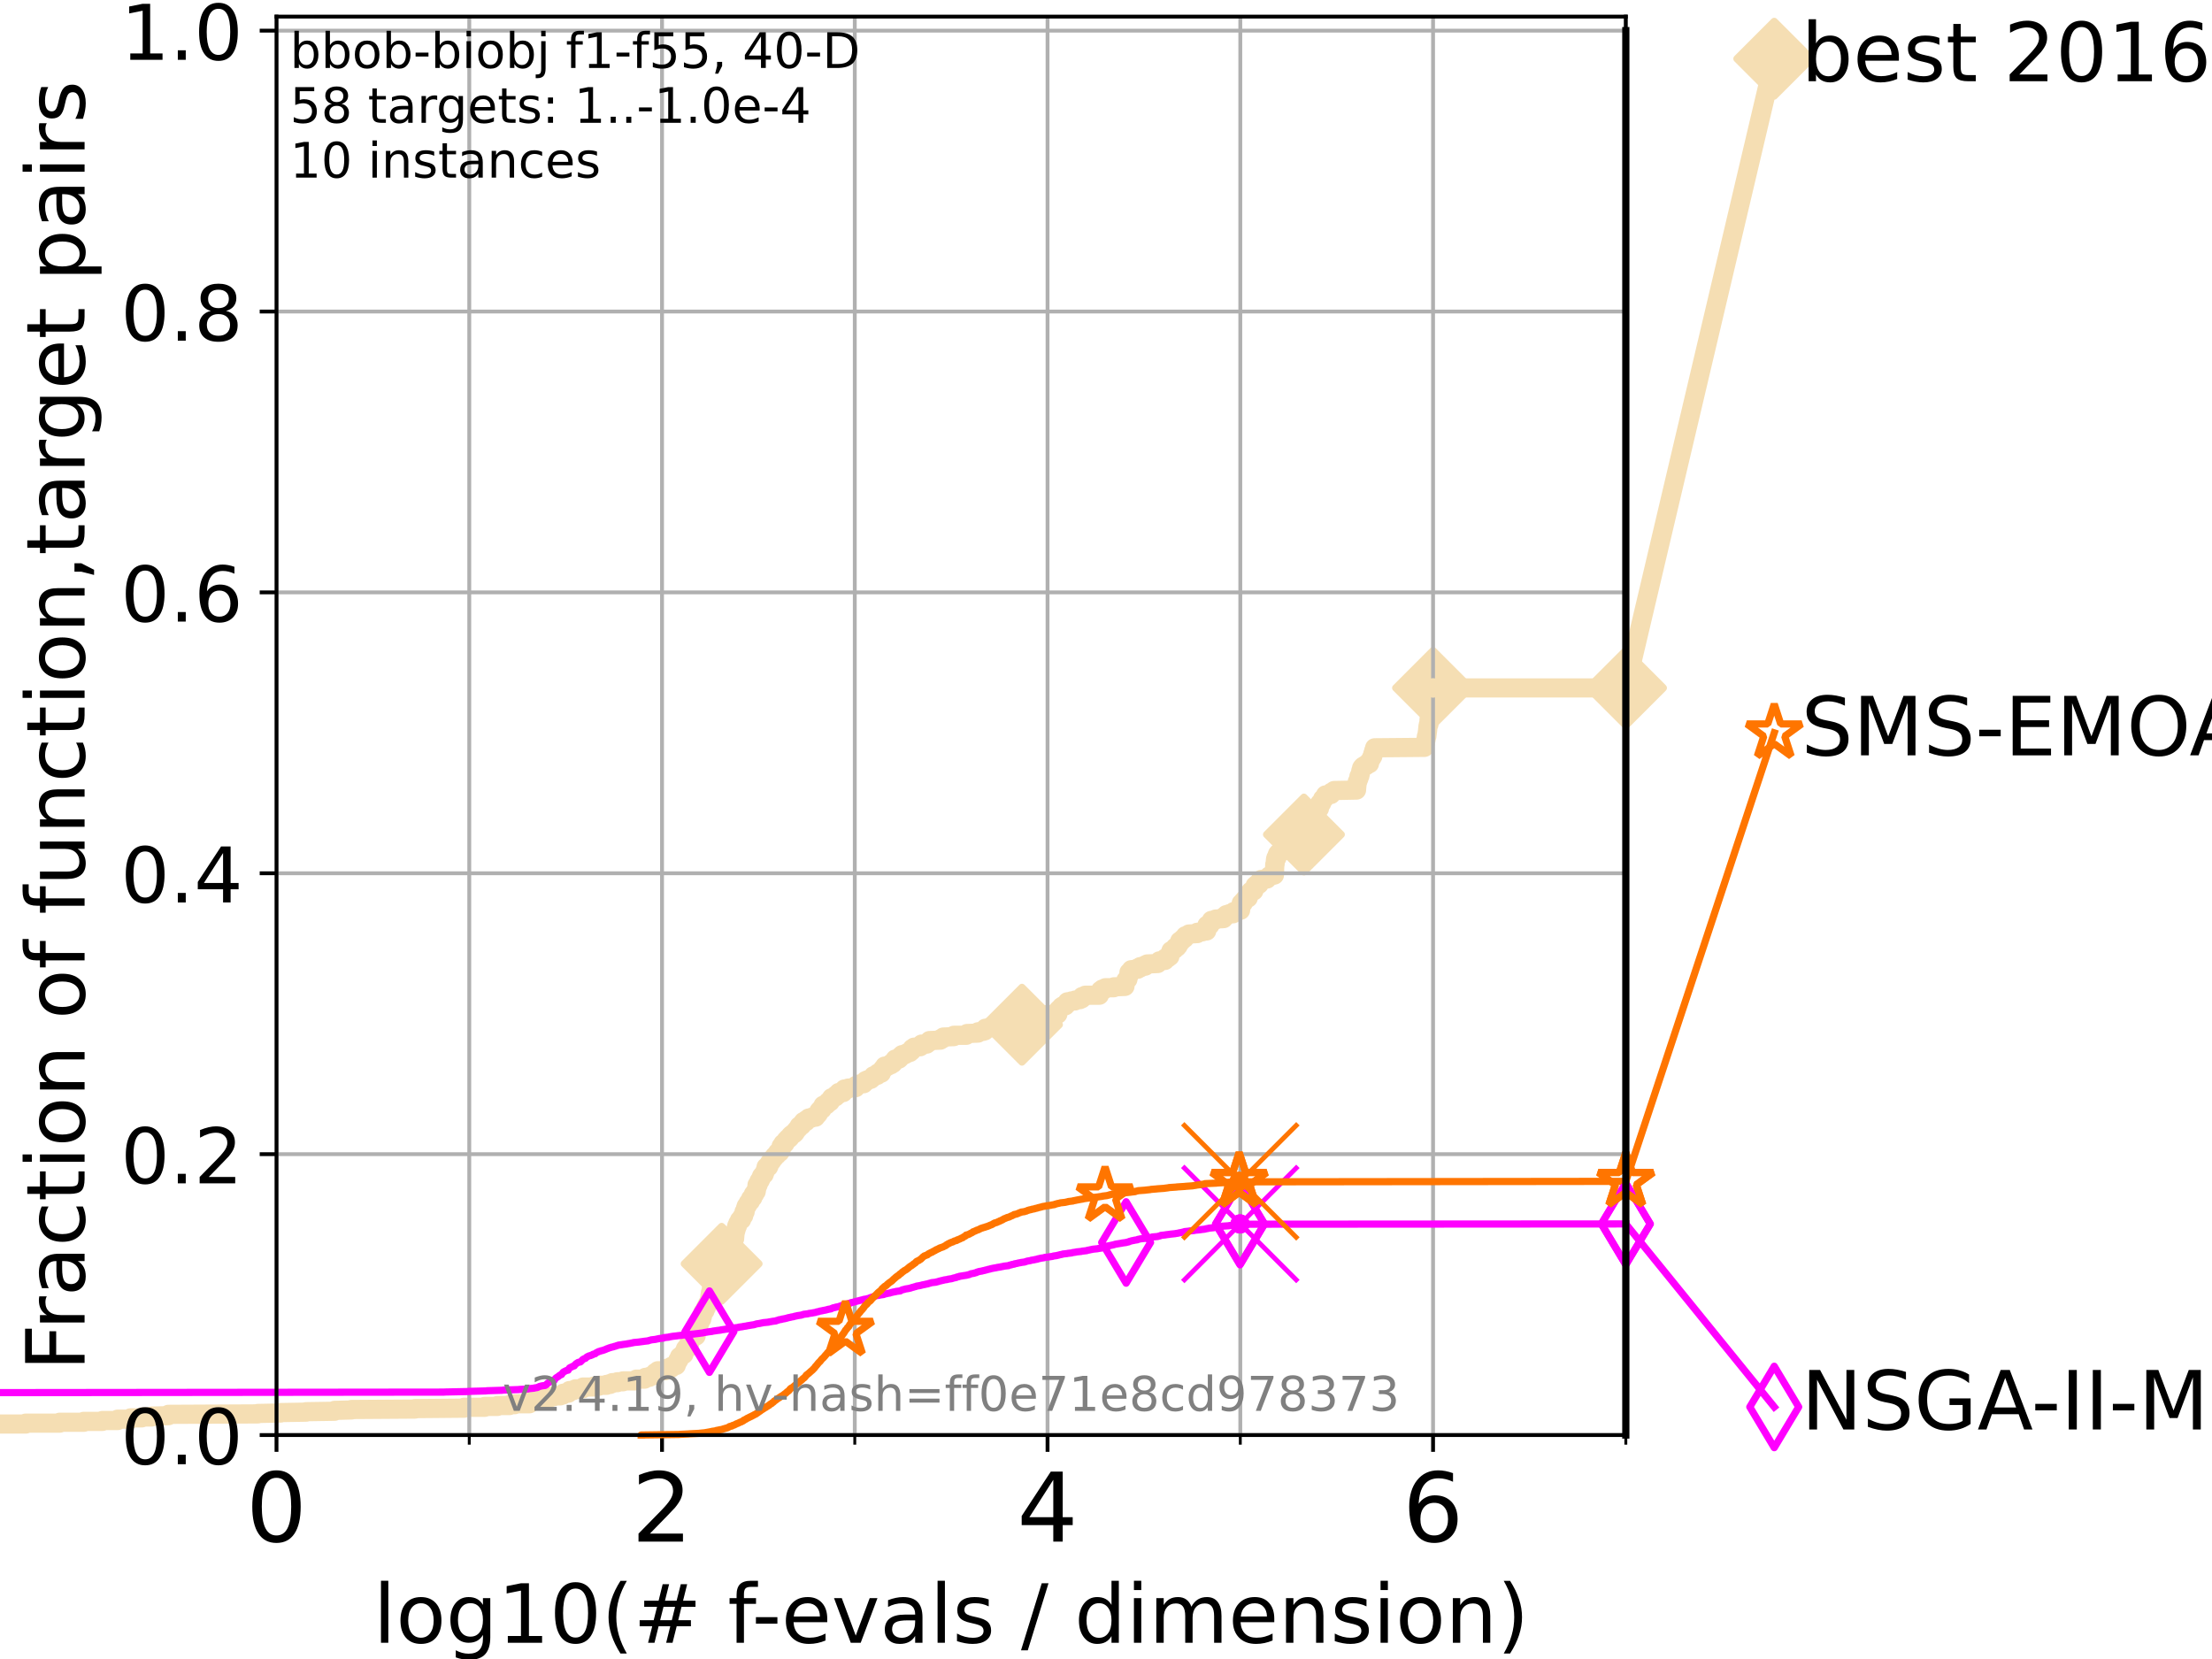 <?xml version="1.0" encoding="utf-8" standalone="no"?>
<!DOCTYPE svg PUBLIC "-//W3C//DTD SVG 1.1//EN"
  "http://www.w3.org/Graphics/SVG/1.1/DTD/svg11.dtd">
<!-- Created with matplotlib (https://matplotlib.org/) -->
<svg height="345.6pt" version="1.1" viewBox="0 0 460.8 345.6" width="460.8pt" xmlns="http://www.w3.org/2000/svg" xmlns:xlink="http://www.w3.org/1999/xlink">
 <defs>
  <style type="text/css">*{stroke-linecap:butt;stroke-linejoin:round;}</style>
 </defs>
 <g id="figure_1">
  <g id="patch_1">
   <path d="M 0 345.6 
L 460.8 345.6 
L 460.8 0 
L 0 0 
z
" style="fill:#ffffff;"/>
  </g>
  <g id="axes_1">
   <g id="patch_2">
    <path d="M 57.6 298.944 
L 338.688 298.944 
L 338.688 3.456 
L 57.6 3.456 
z
" style="fill:#ffffff;"/>
   </g>
   <g id="line2d_1">
    <path d="M -1 296.651 
L 5.357 296.651 
L 5.357 296.468 
L 12.428 296.468 
L 12.428 296.284 
L 17.445 296.284 
L 17.445 296.101 
L 21.336 296.101 
L 21.336 295.917 
L 24.516 295.917 
L 24.516 295.642 
L 27.204 295.642 
L 27.204 295.367 
L 29.533 295.367 
L 29.533 295.184 
L 31.587 295.184 
L 31.587 295 
L 35.086 294.909 
L 35.086 294.634 
L 53.709 294.542 
L 53.709 294.45 
L 58.451 294.358 
L 58.451 294.267 
L 63.777 294.175 
L 63.777 294.083 
L 69.688 293.992 
L 69.688 293.808 
L 73.227 293.716 
L 73.227 293.625 
L 86.435 293.533 
L 86.435 293.441 
L 96.676 293.35 
L 96.676 293.166 
L 100.971 293.166 
L 100.971 292.983 
L 103.623 292.983 
L 103.623 292.799 
L 106.142 292.799 
L 106.142 292.616 
L 107.213 292.616 
L 107.213 292.432 
L 110.274 292.432 
L 110.274 292.249 
L 110.464 292.249 
L 110.464 292.066 
L 110.59 292.066 
L 110.59 291.882 
L 110.983 291.882 
L 110.983 291.699 
L 111.145 291.699 
L 111.145 291.515 
L 111.286 291.515 
L 111.286 291.332 
L 113.77 291.332 
L 113.77 291.148 
L 114.702 291.148 
L 114.702 290.965 
L 115.349 290.965 
L 115.349 290.782 
L 116.71 290.782 
L 116.71 290.598 
L 117.288 290.598 
L 117.345 290.231 
L 118.391 290.231 
L 118.431 289.864 
L 118.629 289.864 
L 118.629 289.681 
L 119.478 289.681 
L 119.478 289.498 
L 119.911 289.498 
L 119.911 289.314 
L 121.4 289.314 
L 121.456 288.947 
L 123.673 288.947 
L 123.673 288.764 
L 124.79 288.764 
L 124.79 288.581 
L 126.355 288.581 
L 126.355 288.397 
L 127.1 288.397 
L 127.1 288.214 
L 127.556 288.214 
L 127.556 288.03 
L 128.598 288.03 
L 128.598 287.847 
L 129.791 287.847 
L 129.791 287.663 
L 132.387 287.663 
L 132.387 287.48 
L 132.577 287.48 
L 132.577 287.297 
L 134.279 287.297 
L 134.279 287.113 
L 134.445 287.113 
L 134.445 286.93 
L 135.255 286.93 
L 135.255 286.746 
L 135.888 286.655 
L 135.888 286.471 
L 136.295 286.471 
L 136.4 286.104 
L 136.509 286.104 
L 136.509 285.921 
L 136.975 285.921 
L 137.03 285.554 
L 138.507 285.554 
L 138.507 285.371 
L 138.737 285.371 
L 138.737 285.187 
L 139.013 285.187 
L 139.013 285.004 
L 139.848 285.004 
L 139.876 284.637 
L 140.348 284.637 
L 140.348 284.453 
L 140.875 284.453 
L 140.985 283.903 
L 141.087 283.903 
L 141.188 283.353 
L 141.404 283.353 
L 141.404 282.986 
L 141.521 282.986 
L 141.556 282.619 
L 141.959 282.527 
L 142.017 282.252 
L 142.459 282.161 
L 142.537 281.61 
L 142.573 281.61 
L 142.65 281.335 
L 142.756 281.335 
L 142.795 280.968 
L 142.933 280.968 
L 142.933 280.785 
L 143.414 280.785 
L 143.518 279.776 
L 143.713 279.776 
L 143.791 279.318 
L 143.856 279.318 
L 143.965 278.859 
L 144.048 278.859 
L 144.048 278.676 
L 144.379 278.584 
L 144.448 278.309 
L 145.017 278.309 
L 145.089 277.392 
L 145.21 277.392 
L 145.273 276.75 
L 145.367 276.75 
L 145.41 276.291 
L 145.537 276.291 
L 145.559 275.924 
L 145.666 275.924 
L 145.763 275.466 
L 145.869 275.374 
L 145.932 274.915 
L 146.173 274.824 
L 146.202 274.457 
L 146.297 274.365 
L 146.397 273.815 
L 146.413 273.815 
L 146.442 273.356 
L 146.636 273.265 
L 146.636 273.173 
L 146.846 273.081 
L 146.948 272.623 
L 146.969 272.623 
L 146.969 272.439 
L 147.129 272.439 
L 147.185 271.981 
L 147.348 271.889 
L 147.376 271.614 
L 147.58 271.614 
L 147.653 271.247 
L 147.693 271.247 
L 147.789 270.605 
L 147.817 270.605 
L 147.913 269.779 
L 147.967 269.779 
L 147.986 269.321 
L 148.103 269.321 
L 148.205 268.404 
L 148.227 268.404 
L 148.227 268.22 
L 148.38 268.22 
L 148.38 268.037 
L 148.554 267.945 
L 148.554 267.67 
L 148.845 267.578 
L 148.89 267.303 
L 148.998 267.303 
L 149.017 266.753 
L 149.18 266.753 
L 149.21 266.111 
L 149.305 266.111 
L 149.344 265.652 
L 149.418 265.652 
L 149.506 265.194 
L 149.562 265.194 
L 149.651 264.552 
L 149.96 264.46 
L 149.96 264.368 
L 150.12 264.368 
L 150.228 263.726 
L 150.274 263.635 
L 150.331 263.268 
L 150.455 263.268 
L 150.554 262.442 
L 150.578 262.442 
L 150.674 262.076 
L 150.733 262.076 
L 150.843 261.525 
L 150.858 261.525 
L 150.964 260.975 
L 151.003 260.975 
L 151.091 260.608 
L 151.288 260.517 
L 151.288 260.333 
L 151.712 260.241 
L 151.73 260.058 
L 151.85 260.058 
L 151.93 259.599 
L 151.997 259.599 
L 152.097 259.324 
L 152.209 259.233 
L 152.295 258.682 
L 152.502 258.591 
L 152.559 258.224 
L 152.839 258.224 
L 152.839 258.04 
L 153.025 258.04 
L 153.118 256.94 
L 153.138 256.94 
L 153.233 256.389 
L 153.28 256.389 
L 153.365 255.839 
L 153.445 255.839 
L 153.476 255.381 
L 153.623 255.381 
L 153.706 254.83 
L 153.824 254.83 
L 153.922 254.464 
L 154.01 254.372 
L 154.041 254.188 
L 154.489 254.097 
L 154.521 253.546 
L 154.685 253.546 
L 154.685 253.363 
L 154.921 253.271 
L 154.998 252.446 
L 155.22 252.446 
L 155.324 251.62 
L 155.358 251.62 
L 155.447 251.254 
L 155.687 251.162 
L 155.748 250.795 
L 155.892 250.795 
L 155.892 250.52 
L 156.126 250.428 
L 156.126 250.245 
L 156.334 250.245 
L 156.373 249.694 
L 156.624 249.694 
L 156.624 249.511 
L 156.817 249.511 
L 156.893 249.052 
L 156.928 249.052 
L 156.928 248.777 
L 157.202 248.777 
L 157.253 248.319 
L 157.525 248.227 
L 157.63 247.585 
L 157.646 247.585 
L 157.702 246.851 
L 157.918 246.851 
L 158.016 246.301 
L 158.126 246.301 
L 158.126 246.026 
L 158.354 245.934 
L 158.413 245.567 
L 158.529 245.567 
L 158.583 245.201 
L 158.643 245.201 
L 158.643 245.017 
L 158.756 245.017 
L 158.862 244.742 
L 159.19 244.65 
L 159.245 244.283 
L 159.322 244.283 
L 159.392 243.825 
L 159.453 243.825 
L 159.543 243.366 
L 159.599 243.366 
L 159.599 243.091 
L 160.113 243.091 
L 160.113 242.816 
L 160.235 242.816 
L 160.329 242.174 
L 160.482 242.174 
L 160.482 241.991 
L 160.773 241.899 
L 160.851 241.44 
L 161.088 241.44 
L 161.088 241.165 
L 161.324 241.165 
L 161.368 240.798 
L 161.636 240.798 
L 161.636 240.615 
L 161.854 240.615 
L 161.854 240.34 
L 161.973 240.34 
L 161.973 240.065 
L 162.451 240.065 
L 162.5 239.698 
L 162.707 239.698 
L 162.729 238.781 
L 162.999 238.781 
L 163.098 238.23 
L 163.514 238.23 
L 163.605 237.772 
L 163.776 237.772 
L 163.776 237.497 
L 164.124 237.405 
L 164.124 237.13 
L 164.455 237.13 
L 164.455 236.946 
L 164.622 236.946 
L 164.643 236.58 
L 164.832 236.58 
L 164.832 236.396 
L 165.068 236.396 
L 165.068 236.213 
L 165.408 236.213 
L 165.408 236.029 
L 165.61 236.029 
L 165.61 235.846 
L 165.732 235.846 
L 165.819 235.479 
L 166.058 235.387 
L 166.058 235.204 
L 166.246 235.112 
L 166.246 235.02 
L 166.398 235.02 
L 166.479 234.562 
L 167.004 234.47 
L 167.004 234.287 
L 167.153 234.287 
L 167.161 233.92 
L 167.366 233.92 
L 167.366 233.645 
L 167.931 233.645 
L 167.942 233.278 
L 168.302 233.278 
L 168.302 233.095 
L 168.447 233.095 
L 168.447 232.911 
L 169.093 232.911 
L 169.093 232.728 
L 169.905 232.728 
L 169.996 232.361 
L 170.088 232.361 
L 170.088 232.177 
L 170.371 232.177 
L 170.371 231.994 
L 170.505 231.994 
L 170.599 231.444 
L 170.766 231.444 
L 170.841 231.169 
L 171.262 231.077 
L 171.355 230.618 
L 171.429 230.618 
L 171.468 230.251 
L 172.179 230.16 
L 172.289 229.885 
L 172.457 229.885 
L 172.493 229.518 
L 172.963 229.518 
L 172.963 229.243 
L 173.079 229.243 
L 173.079 228.967 
L 173.196 228.967 
L 173.208 228.692 
L 173.63 228.692 
L 173.63 228.509 
L 174.053 228.509 
L 174.087 228.142 
L 174.49 228.142 
L 174.49 227.867 
L 174.665 227.867 
L 174.703 227.592 
L 175.679 227.592 
L 175.743 227.133 
L 175.902 227.133 
L 175.902 226.858 
L 176.669 226.858 
L 176.669 226.675 
L 178.242 226.583 
L 178.311 226.124 
L 178.812 226.033 
L 178.812 225.849 
L 179.921 225.758 
L 179.921 225.482 
L 180.208 225.482 
L 180.29 225.116 
L 180.705 225.116 
L 180.705 224.932 
L 181.413 224.84 
L 181.413 224.657 
L 181.743 224.565 
L 181.743 224.382 
L 181.94 224.29 
L 181.94 224.107 
L 182.756 224.015 
L 182.852 223.556 
L 183.595 223.556 
L 183.619 223.098 
L 183.749 223.098 
L 183.749 222.823 
L 183.88 222.823 
L 183.88 222.639 
L 184.284 222.548 
L 184.294 222.089 
L 184.996 222.089 
L 184.996 221.906 
L 185.6 221.814 
L 185.6 221.539 
L 186.028 221.539 
L 186.062 221.264 
L 186.265 221.264 
L 186.292 220.897 
L 186.436 220.897 
L 186.488 220.622 
L 187.276 220.622 
L 187.276 220.438 
L 187.469 220.438 
L 187.469 220.255 
L 187.598 220.255 
L 187.598 219.98 
L 187.805 219.98 
L 187.901 219.705 
L 188.522 219.705 
L 188.522 219.521 
L 189.046 219.429 
L 189.086 219.246 
L 189.551 219.246 
L 189.557 218.971 
L 189.877 218.971 
L 189.877 218.696 
L 190.015 218.696 
L 190.015 218.421 
L 190.414 218.421 
L 190.414 218.145 
L 191.692 218.054 
L 191.692 217.962 
L 191.976 217.87 
L 191.987 217.503 
L 193.056 217.503 
L 193.056 217.32 
L 193.206 217.32 
L 193.206 217.137 
L 193.562 217.137 
L 193.628 216.77 
L 195.898 216.678 
L 195.898 216.403 
L 196.371 216.403 
L 196.371 216.219 
L 196.509 216.219 
L 196.509 216.036 
L 198.706 215.944 
L 198.706 215.669 
L 201.288 215.669 
L 201.288 215.486 
L 201.454 215.486 
L 201.454 215.302 
L 203.744 215.211 
L 203.744 214.935 
L 204.844 214.844 
L 204.844 214.752 
L 205.14 214.752 
L 205.14 214.477 
L 205.272 214.477 
L 205.272 214.202 
L 206.045 214.202 
L 206.045 214.018 
L 208.977 214.018 
L 208.977 213.835 
L 209.484 213.835 
L 209.484 213.652 
L 210.102 213.652 
L 210.102 213.468 
L 212.895 213.468 
L 212.895 213.285 
L 213.41 213.193 
L 213.41 213.101 
L 213.674 213.101 
L 213.674 212.826 
L 215.343 212.826 
L 215.343 212.551 
L 215.8 212.551 
L 215.8 212.368 
L 217.149 212.276 
L 217.149 212.092 
L 217.365 212.092 
L 217.365 211.817 
L 217.486 211.817 
L 217.486 211.542 
L 218.058 211.542 
L 218.058 211.359 
L 220.365 211.267 
L 220.437 210.808 
L 220.478 210.808 
L 220.483 210.35 
L 220.674 210.35 
L 220.674 210.166 
L 220.895 210.075 
L 220.895 209.983 
L 221.016 209.983 
L 221.112 209.708 
L 221.4 209.708 
L 221.4 209.524 
L 221.942 209.524 
L 221.942 209.249 
L 222.213 209.249 
L 222.296 208.974 
L 222.34 208.974 
L 222.34 208.699 
L 223.178 208.607 
L 223.178 208.516 
L 223.944 208.516 
L 223.944 208.332 
L 224.97 208.24 
L 224.97 208.149 
L 225.367 208.057 
L 225.412 207.599 
L 226.008 207.599 
L 226.061 207.323 
L 229.015 207.323 
L 229.095 206.865 
L 229.196 206.865 
L 229.258 206.315 
L 229.622 206.315 
L 229.622 206.039 
L 230.256 206.039 
L 230.256 205.764 
L 232.02 205.764 
L 232.02 205.581 
L 234.345 205.489 
L 234.432 204.572 
L 234.539 204.48 
L 234.539 204.205 
L 234.734 204.205 
L 234.734 204.022 
L 234.956 204.022 
L 234.999 203.471 
L 235.14 203.38 
L 235.188 202.554 
L 235.556 202.463 
L 235.664 202.004 
L 237.011 201.912 
L 237.011 201.637 
L 237.533 201.637 
L 237.533 201.362 
L 238.584 201.27 
L 238.584 200.995 
L 238.978 200.995 
L 238.978 200.812 
L 241.169 200.72 
L 241.169 200.445 
L 241.505 200.445 
L 241.505 200.17 
L 242.678 200.078 
L 242.72 199.62 
L 243.339 199.528 
L 243.339 199.344 
L 243.698 199.253 
L 243.756 198.519 
L 243.837 198.519 
L 243.932 198.06 
L 244.376 197.969 
L 244.376 197.877 
L 244.66 197.785 
L 244.66 197.602 
L 244.821 197.602 
L 244.821 197.327 
L 245.2 197.327 
L 245.2 197.143 
L 245.429 197.052 
L 245.514 196.593 
L 245.694 196.593 
L 245.756 196.043 
L 246.233 195.951 
L 246.327 195.584 
L 246.776 195.492 
L 246.776 195.217 
L 246.927 195.217 
L 246.927 194.942 
L 247.375 194.85 
L 247.375 194.759 
L 247.666 194.759 
L 247.666 194.575 
L 249.409 194.484 
L 249.409 194.209 
L 250.481 194.117 
L 250.481 193.933 
L 251.377 193.933 
L 251.426 192.741 
L 252.054 192.741 
L 252.107 192.374 
L 252.175 192.374 
L 252.175 192.191 
L 252.303 192.191 
L 252.359 191.732 
L 253.247 191.641 
L 253.247 191.457 
L 254.897 191.365 
L 255.001 190.907 
L 255.45 190.815 
L 255.45 190.54 
L 256.038 190.448 
L 256.038 190.357 
L 256.859 190.357 
L 256.859 190.081 
L 257.024 190.081 
L 257.024 189.898 
L 257.452 189.898 
L 257.452 189.715 
L 258.433 189.623 
L 258.536 188.339 
L 258.572 188.339 
L 258.572 188.155 
L 258.987 188.155 
L 258.994 187.697 
L 259.261 187.697 
L 259.322 187.33 
L 259.702 187.238 
L 259.702 187.055 
L 260.027 187.055 
L 260.055 186.596 
L 260.188 186.596 
L 260.225 186.23 
L 260.427 186.23 
L 260.522 185.679 
L 261.194 185.588 
L 261.253 185.037 
L 261.438 185.037 
L 261.468 184.487 
L 261.773 184.487 
L 261.773 184.212 
L 262.302 184.212 
L 262.411 183.845 
L 262.46 183.845 
L 262.517 183.386 
L 262.732 183.386 
L 262.732 183.203 
L 263.955 183.111 
L 263.955 182.836 
L 264.226 182.836 
L 264.226 182.653 
L 264.404 182.653 
L 264.404 182.469 
L 265.14 182.378 
L 265.14 182.286 
L 265.486 182.286 
L 265.555 180.085 
L 265.611 180.085 
L 265.715 178.984 
L 265.793 178.984 
L 265.793 178.709 
L 265.996 178.709 
L 266.062 178.067 
L 266.144 178.067 
L 266.144 177.884 
L 266.295 177.884 
L 266.295 177.7 
L 266.762 177.609 
L 266.762 177.425 
L 267.079 177.425 
L 267.079 177.15 
L 267.377 177.15 
L 267.377 176.875 
L 267.627 176.783 
L 267.65 176.416 
L 268.128 176.325 
L 268.128 176.049 
L 268.269 176.049 
L 268.269 175.866 
L 268.697 175.866 
L 268.697 175.591 
L 268.896 175.591 
L 268.896 175.407 
L 269.351 175.407 
L 269.444 174.765 
L 269.753 174.674 
L 269.753 174.582 
L 269.971 174.582 
L 269.971 174.399 
L 270.188 174.399 
L 270.188 174.124 
L 271.378 174.124 
L 271.378 173.94 
L 271.748 173.848 
L 271.793 173.482 
L 273.183 173.39 
L 273.291 171.28 
L 273.435 171.189 
L 273.487 170.455 
L 273.667 170.363 
L 273.678 170.088 
L 273.89 170.088 
L 273.89 169.905 
L 274.181 169.905 
L 274.2 169.079 
L 274.4 169.079 
L 274.424 168.712 
L 274.649 168.712 
L 274.649 168.437 
L 274.861 168.437 
L 274.927 167.337 
L 275.326 167.337 
L 275.349 166.878 
L 275.439 166.878 
L 275.523 166.42 
L 275.854 166.42 
L 275.854 166.145 
L 276 166.145 
L 276 165.869 
L 276.13 165.869 
L 276.13 165.594 
L 277.281 165.503 
L 277.341 165.044 
L 277.932 164.952 
L 277.932 164.677 
L 282.584 164.585 
L 282.687 163.393 
L 282.697 163.393 
L 282.751 162.843 
L 282.834 162.843 
L 282.912 162.476 
L 282.959 162.476 
L 283.005 162.201 
L 283.074 162.201 
L 283.093 161.742 
L 283.273 161.651 
L 283.334 161.192 
L 283.388 161.192 
L 283.488 160.55 
L 283.596 160.458 
L 283.645 160 
L 283.762 159.908 
L 283.762 159.816 
L 283.94 159.725 
L 283.94 159.633 
L 284.24 159.633 
L 284.24 159.45 
L 284.668 159.45 
L 284.668 159.174 
L 285.283 159.083 
L 285.303 158.532 
L 285.424 158.532 
L 285.511 158.257 
L 285.616 158.166 
L 285.714 157.799 
L 285.842 157.799 
L 285.842 157.524 
L 285.991 157.524 
L 285.998 156.973 
L 286.104 156.973 
L 286.188 156.331 
L 286.339 156.24 
L 286.368 155.781 
L 296.734 155.689 
L 296.776 154.864 
L 296.916 154.772 
L 297.019 154.13 
L 297.059 154.13 
L 297.149 153.397 
L 297.236 153.397 
L 297.347 152.479 
L 297.371 152.388 
L 297.478 151.287 
L 297.499 151.287 
L 297.554 150.92 
L 297.664 150.92 
L 297.697 149.911 
L 297.832 149.911 
L 297.884 148.811 
L 298 148.811 
L 298.097 147.527 
L 298.12 147.527 
L 298.206 146.518 
L 298.241 146.518 
L 298.343 145.693 
L 298.383 145.693 
L 298.49 144.225 
L 298.501 144.225 
L 298.526 143.308 
L 338.688 143.308 
L 338.688 143.308 
" style="fill:none;stroke:#f5deb3;stroke-linecap:square;stroke-width:4;"/>
   </g>
   <g id="line2d_2">
    <defs>
     <path d="M 0 7.778 
L 7.778 0 
L 0 -7.778 
L -7.778 0 
z
" id="mfc6ff76ffa" style="stroke:#f5deb3;stroke-linejoin:miter;stroke-width:1.5;"/>
    </defs>
    <g>
     <use style="fill:#f5deb3;stroke:#f5deb3;stroke-linejoin:miter;stroke-width:1.5;" x="150.331" xlink:href="#mfc6ff76ffa" y="263.268"/>
     <use style="fill:#f5deb3;stroke:#f5deb3;stroke-linejoin:miter;stroke-width:1.5;" x="212.895" xlink:href="#mfc6ff76ffa" y="213.468"/>
     <use style="fill:#f5deb3;stroke:#f5deb3;stroke-linejoin:miter;stroke-width:1.5;" x="271.63" xlink:href="#mfc6ff76ffa" y="173.848"/>
     <use style="fill:#f5deb3;stroke:#f5deb3;stroke-linejoin:miter;stroke-width:1.5;" x="298.526" xlink:href="#mfc6ff76ffa" y="143.308"/>
     <use style="fill:#f5deb3;stroke:#f5deb3;stroke-linejoin:miter;stroke-width:1.5;" x="338.688" xlink:href="#mfc6ff76ffa" y="143.308"/>
    </g>
   </g>
   <g id="line2d_3">
    <path style="fill:none;stroke:#f5deb3;stroke-linecap:square;stroke-width:4;"/>
    <g/>
   </g>
   <g id="line2d_4">
    <path d="M 338.688 143.308 
L 369.608 12.233 
" style="fill:none;stroke:#f5deb3;stroke-linecap:square;stroke-width:4;"/>
    <g>
     <use style="fill:#f5deb3;stroke:#f5deb3;stroke-linejoin:miter;stroke-width:1.5;" x="338.688" xlink:href="#mfc6ff76ffa" y="143.308"/>
     <use style="fill:#f5deb3;stroke:#f5deb3;stroke-linejoin:miter;stroke-width:1.5;" x="369.608" xlink:href="#mfc6ff76ffa" y="12.233"/>
    </g>
   </g>
   <g id="matplotlib.axis_1">
    <g id="xtick_1">
     <g id="line2d_5">
      <path clip-path="url(#p07f8afbb7a)" d="M 57.6 298.944 
L 57.6 3.456 
" style="fill:none;stroke:#b0b0b0;stroke-linecap:square;stroke-width:0.8;"/>
     </g>
     <g id="line2d_6">
      <defs>
       <path d="M 0 0 
L 0 3.5 
" id="mc45f5f14d1" style="stroke:#000000;stroke-width:0.8;"/>
      </defs>
      <g>
       <use style="stroke:#000000;stroke-width:0.8;" x="57.6" xlink:href="#mc45f5f14d1" y="298.944"/>
      </g>
     </g>
     <g id="text_1">
      <!-- 0 -->
      <g transform="translate(51.237 321.141)scale(0.2 -0.2)">
       <defs>
        <path d="M 31.781 66.406 
Q 24.172 66.406 20.328 58.906 
Q 16.5 51.422 16.5 36.375 
Q 16.5 21.391 20.328 13.891 
Q 24.172 6.391 31.781 6.391 
Q 39.453 6.391 43.281 13.891 
Q 47.125 21.391 47.125 36.375 
Q 47.125 51.422 43.281 58.906 
Q 39.453 66.406 31.781 66.406 
z
M 31.781 74.219 
Q 44.047 74.219 50.516 64.516 
Q 56.984 54.828 56.984 36.375 
Q 56.984 17.969 50.516 8.266 
Q 44.047 -1.422 31.781 -1.422 
Q 19.531 -1.422 13.062 8.266 
Q 6.594 17.969 6.594 36.375 
Q 6.594 54.828 13.062 64.516 
Q 19.531 74.219 31.781 74.219 
z
" id="DejaVuSans-48"/>
       </defs>
       <use xlink:href="#DejaVuSans-48"/>
      </g>
     </g>
    </g>
    <g id="xtick_2">
     <g id="line2d_7">
      <path clip-path="url(#p07f8afbb7a)" d="M 137.911 298.944 
L 137.911 3.456 
" style="fill:none;stroke:#b0b0b0;stroke-linecap:square;stroke-width:0.8;"/>
     </g>
     <g id="line2d_8">
      <g>
       <use style="stroke:#000000;stroke-width:0.8;" x="137.911" xlink:href="#mc45f5f14d1" y="298.944"/>
      </g>
     </g>
     <g id="text_2">
      <!-- 2 -->
      <g transform="translate(131.548 321.141)scale(0.2 -0.2)">
       <defs>
        <path d="M 19.188 8.297 
L 53.609 8.297 
L 53.609 0 
L 7.328 0 
L 7.328 8.297 
Q 12.938 14.109 22.625 23.891 
Q 32.328 33.688 34.812 36.531 
Q 39.547 41.844 41.422 45.531 
Q 43.312 49.219 43.312 52.781 
Q 43.312 58.594 39.234 62.25 
Q 35.156 65.922 28.609 65.922 
Q 23.969 65.922 18.812 64.312 
Q 13.672 62.703 7.812 59.422 
L 7.812 69.391 
Q 13.766 71.781 18.938 73 
Q 24.125 74.219 28.422 74.219 
Q 39.75 74.219 46.484 68.547 
Q 53.219 62.891 53.219 53.422 
Q 53.219 48.922 51.531 44.891 
Q 49.859 40.875 45.406 35.406 
Q 44.188 33.984 37.641 27.219 
Q 31.109 20.453 19.188 8.297 
z
" id="DejaVuSans-50"/>
       </defs>
       <use xlink:href="#DejaVuSans-50"/>
      </g>
     </g>
    </g>
    <g id="xtick_3">
     <g id="line2d_9">
      <path clip-path="url(#p07f8afbb7a)" d="M 218.222 298.944 
L 218.222 3.456 
" style="fill:none;stroke:#b0b0b0;stroke-linecap:square;stroke-width:0.8;"/>
     </g>
     <g id="line2d_10">
      <g>
       <use style="stroke:#000000;stroke-width:0.8;" x="218.222" xlink:href="#mc45f5f14d1" y="298.944"/>
      </g>
     </g>
     <g id="text_3">
      <!-- 4 -->
      <g transform="translate(211.859 321.141)scale(0.2 -0.2)">
       <defs>
        <path d="M 37.797 64.312 
L 12.891 25.391 
L 37.797 25.391 
z
M 35.203 72.906 
L 47.609 72.906 
L 47.609 25.391 
L 58.016 25.391 
L 58.016 17.188 
L 47.609 17.188 
L 47.609 0 
L 37.797 0 
L 37.797 17.188 
L 4.891 17.188 
L 4.891 26.703 
z
" id="DejaVuSans-52"/>
       </defs>
       <use xlink:href="#DejaVuSans-52"/>
      </g>
     </g>
    </g>
    <g id="xtick_4">
     <g id="line2d_11">
      <path clip-path="url(#p07f8afbb7a)" d="M 298.533 298.944 
L 298.533 3.456 
" style="fill:none;stroke:#b0b0b0;stroke-linecap:square;stroke-width:0.8;"/>
     </g>
     <g id="line2d_12">
      <g>
       <use style="stroke:#000000;stroke-width:0.8;" x="298.533" xlink:href="#mc45f5f14d1" y="298.944"/>
      </g>
     </g>
     <g id="text_4">
      <!-- 6 -->
      <g transform="translate(292.17 321.141)scale(0.2 -0.2)">
       <defs>
        <path d="M 33.016 40.375 
Q 26.375 40.375 22.484 35.828 
Q 18.609 31.297 18.609 23.391 
Q 18.609 15.531 22.484 10.953 
Q 26.375 6.391 33.016 6.391 
Q 39.656 6.391 43.531 10.953 
Q 47.406 15.531 47.406 23.391 
Q 47.406 31.297 43.531 35.828 
Q 39.656 40.375 33.016 40.375 
z
M 52.594 71.297 
L 52.594 62.312 
Q 48.875 64.062 45.094 64.984 
Q 41.312 65.922 37.594 65.922 
Q 27.828 65.922 22.672 59.328 
Q 17.531 52.734 16.797 39.406 
Q 19.672 43.656 24.016 45.922 
Q 28.375 48.188 33.594 48.188 
Q 44.578 48.188 50.953 41.516 
Q 57.328 34.859 57.328 23.391 
Q 57.328 12.156 50.688 5.359 
Q 44.047 -1.422 33.016 -1.422 
Q 20.359 -1.422 13.672 8.266 
Q 6.984 17.969 6.984 36.375 
Q 6.984 53.656 15.188 63.938 
Q 23.391 74.219 37.203 74.219 
Q 40.922 74.219 44.703 73.484 
Q 48.484 72.75 52.594 71.297 
z
" id="DejaVuSans-54"/>
       </defs>
       <use xlink:href="#DejaVuSans-54"/>
      </g>
     </g>
    </g>
    <g id="xtick_5">
     <g id="line2d_13">
      <path clip-path="url(#p07f8afbb7a)" d="M 97.755 298.944 
L 97.755 3.456 
" style="fill:none;stroke:#b0b0b0;stroke-linecap:square;stroke-width:0.8;"/>
     </g>
     <g id="line2d_14">
      <defs>
       <path d="M 0 0 
L 0 2 
" id="m1019cdf010" style="stroke:#000000;stroke-width:0.6;"/>
      </defs>
      <g>
       <use style="stroke:#000000;stroke-width:0.6;" x="97.755" xlink:href="#m1019cdf010" y="298.944"/>
      </g>
     </g>
    </g>
    <g id="xtick_6">
     <g id="line2d_15">
      <path clip-path="url(#p07f8afbb7a)" d="M 178.066 298.944 
L 178.066 3.456 
" style="fill:none;stroke:#b0b0b0;stroke-linecap:square;stroke-width:0.8;"/>
     </g>
     <g id="line2d_16">
      <g>
       <use style="stroke:#000000;stroke-width:0.6;" x="178.066" xlink:href="#m1019cdf010" y="298.944"/>
      </g>
     </g>
    </g>
    <g id="xtick_7">
     <g id="line2d_17">
      <path clip-path="url(#p07f8afbb7a)" d="M 258.377 298.944 
L 258.377 3.456 
" style="fill:none;stroke:#b0b0b0;stroke-linecap:square;stroke-width:0.8;"/>
     </g>
     <g id="line2d_18">
      <g>
       <use style="stroke:#000000;stroke-width:0.6;" x="258.377" xlink:href="#m1019cdf010" y="298.944"/>
      </g>
     </g>
    </g>
    <g id="xtick_8">
     <g id="line2d_19">
      <path clip-path="url(#p07f8afbb7a)" d="M 338.688 298.944 
L 338.688 3.456 
" style="fill:none;stroke:#b0b0b0;stroke-linecap:square;stroke-width:0.8;"/>
     </g>
     <g id="line2d_20">
      <g>
       <use style="stroke:#000000;stroke-width:0.6;" x="338.688" xlink:href="#m1019cdf010" y="298.944"/>
      </g>
     </g>
    </g>
    <g id="text_5">
     <!-- log10(# f-evals / dimension) -->
     <g transform="translate(77.764 342.218)scale(0.17 -0.17)">
      <defs>
       <path d="M 9.422 75.984 
L 18.406 75.984 
L 18.406 0 
L 9.422 0 
z
" id="DejaVuSans-108"/>
       <path d="M 30.609 48.391 
Q 23.391 48.391 19.188 42.75 
Q 14.984 37.109 14.984 27.297 
Q 14.984 17.484 19.156 11.844 
Q 23.344 6.203 30.609 6.203 
Q 37.797 6.203 41.984 11.859 
Q 46.188 17.531 46.188 27.297 
Q 46.188 37.016 41.984 42.703 
Q 37.797 48.391 30.609 48.391 
z
M 30.609 56 
Q 42.328 56 49.016 48.375 
Q 55.719 40.766 55.719 27.297 
Q 55.719 13.875 49.016 6.219 
Q 42.328 -1.422 30.609 -1.422 
Q 18.844 -1.422 12.172 6.219 
Q 5.516 13.875 5.516 27.297 
Q 5.516 40.766 12.172 48.375 
Q 18.844 56 30.609 56 
z
" id="DejaVuSans-111"/>
       <path d="M 45.406 27.984 
Q 45.406 37.75 41.375 43.109 
Q 37.359 48.484 30.078 48.484 
Q 22.859 48.484 18.828 43.109 
Q 14.797 37.75 14.797 27.984 
Q 14.797 18.266 18.828 12.891 
Q 22.859 7.516 30.078 7.516 
Q 37.359 7.516 41.375 12.891 
Q 45.406 18.266 45.406 27.984 
z
M 54.391 6.781 
Q 54.391 -7.172 48.188 -13.984 
Q 42 -20.797 29.203 -20.797 
Q 24.469 -20.797 20.266 -20.094 
Q 16.062 -19.391 12.109 -17.922 
L 12.109 -9.188 
Q 16.062 -11.328 19.922 -12.344 
Q 23.781 -13.375 27.781 -13.375 
Q 36.625 -13.375 41.016 -8.766 
Q 45.406 -4.156 45.406 5.172 
L 45.406 9.625 
Q 42.625 4.781 38.281 2.391 
Q 33.938 0 27.875 0 
Q 17.828 0 11.672 7.656 
Q 5.516 15.328 5.516 27.984 
Q 5.516 40.672 11.672 48.328 
Q 17.828 56 27.875 56 
Q 33.938 56 38.281 53.609 
Q 42.625 51.219 45.406 46.391 
L 45.406 54.688 
L 54.391 54.688 
z
" id="DejaVuSans-103"/>
       <path d="M 12.406 8.297 
L 28.516 8.297 
L 28.516 63.922 
L 10.984 60.406 
L 10.984 69.391 
L 28.422 72.906 
L 38.281 72.906 
L 38.281 8.297 
L 54.391 8.297 
L 54.391 0 
L 12.406 0 
z
" id="DejaVuSans-49"/>
       <path d="M 31 75.875 
Q 24.469 64.656 21.281 53.656 
Q 18.109 42.672 18.109 31.391 
Q 18.109 20.125 21.312 9.062 
Q 24.516 -2 31 -13.188 
L 23.188 -13.188 
Q 15.875 -1.703 12.234 9.375 
Q 8.594 20.453 8.594 31.391 
Q 8.594 42.281 12.203 53.312 
Q 15.828 64.359 23.188 75.875 
z
" id="DejaVuSans-40"/>
       <path d="M 51.125 44 
L 36.922 44 
L 32.812 27.688 
L 47.125 27.688 
z
M 43.797 71.781 
L 38.719 51.516 
L 52.984 51.516 
L 58.109 71.781 
L 65.922 71.781 
L 60.891 51.516 
L 76.125 51.516 
L 76.125 44 
L 58.984 44 
L 54.984 27.688 
L 70.516 27.688 
L 70.516 20.219 
L 53.078 20.219 
L 48 0 
L 40.188 0 
L 45.219 20.219 
L 30.906 20.219 
L 25.875 0 
L 18.016 0 
L 23.094 20.219 
L 7.719 20.219 
L 7.719 27.688 
L 24.906 27.688 
L 29 44 
L 13.281 44 
L 13.281 51.516 
L 30.906 51.516 
L 35.891 71.781 
z
" id="DejaVuSans-35"/>
       <path id="DejaVuSans-32"/>
       <path d="M 37.109 75.984 
L 37.109 68.5 
L 28.516 68.5 
Q 23.688 68.5 21.797 66.547 
Q 19.922 64.594 19.922 59.516 
L 19.922 54.688 
L 34.719 54.688 
L 34.719 47.703 
L 19.922 47.703 
L 19.922 0 
L 10.891 0 
L 10.891 47.703 
L 2.297 47.703 
L 2.297 54.688 
L 10.891 54.688 
L 10.891 58.5 
Q 10.891 67.625 15.141 71.797 
Q 19.391 75.984 28.609 75.984 
z
" id="DejaVuSans-102"/>
       <path d="M 4.891 31.391 
L 31.203 31.391 
L 31.203 23.391 
L 4.891 23.391 
z
" id="DejaVuSans-45"/>
       <path d="M 56.203 29.594 
L 56.203 25.203 
L 14.891 25.203 
Q 15.484 15.922 20.484 11.062 
Q 25.484 6.203 34.422 6.203 
Q 39.594 6.203 44.453 7.469 
Q 49.312 8.734 54.109 11.281 
L 54.109 2.781 
Q 49.266 0.734 44.188 -0.344 
Q 39.109 -1.422 33.891 -1.422 
Q 20.797 -1.422 13.156 6.188 
Q 5.516 13.812 5.516 26.812 
Q 5.516 40.234 12.766 48.109 
Q 20.016 56 32.328 56 
Q 43.359 56 49.781 48.891 
Q 56.203 41.797 56.203 29.594 
z
M 47.219 32.234 
Q 47.125 39.594 43.094 43.984 
Q 39.062 48.391 32.422 48.391 
Q 24.906 48.391 20.391 44.141 
Q 15.875 39.891 15.188 32.172 
z
" id="DejaVuSans-101"/>
       <path d="M 2.984 54.688 
L 12.5 54.688 
L 29.594 8.797 
L 46.688 54.688 
L 56.203 54.688 
L 35.688 0 
L 23.484 0 
z
" id="DejaVuSans-118"/>
       <path d="M 34.281 27.484 
Q 23.391 27.484 19.188 25 
Q 14.984 22.516 14.984 16.5 
Q 14.984 11.719 18.141 8.906 
Q 21.297 6.109 26.703 6.109 
Q 34.188 6.109 38.703 11.406 
Q 43.219 16.703 43.219 25.484 
L 43.219 27.484 
z
M 52.203 31.203 
L 52.203 0 
L 43.219 0 
L 43.219 8.297 
Q 40.141 3.328 35.547 0.953 
Q 30.953 -1.422 24.312 -1.422 
Q 15.922 -1.422 10.953 3.297 
Q 6 8.016 6 15.922 
Q 6 25.141 12.172 29.828 
Q 18.359 34.516 30.609 34.516 
L 43.219 34.516 
L 43.219 35.406 
Q 43.219 41.609 39.141 45 
Q 35.062 48.391 27.688 48.391 
Q 23 48.391 18.547 47.266 
Q 14.109 46.141 10.016 43.891 
L 10.016 52.203 
Q 14.938 54.109 19.578 55.047 
Q 24.219 56 28.609 56 
Q 40.484 56 46.344 49.844 
Q 52.203 43.703 52.203 31.203 
z
" id="DejaVuSans-97"/>
       <path d="M 44.281 53.078 
L 44.281 44.578 
Q 40.484 46.531 36.375 47.5 
Q 32.281 48.484 27.875 48.484 
Q 21.188 48.484 17.844 46.438 
Q 14.5 44.391 14.5 40.281 
Q 14.5 37.156 16.891 35.375 
Q 19.281 33.594 26.516 31.984 
L 29.594 31.297 
Q 39.156 29.25 43.188 25.516 
Q 47.219 21.781 47.219 15.094 
Q 47.219 7.469 41.188 3.016 
Q 35.156 -1.422 24.609 -1.422 
Q 20.219 -1.422 15.453 -0.562 
Q 10.688 0.297 5.422 2 
L 5.422 11.281 
Q 10.406 8.688 15.234 7.391 
Q 20.062 6.109 24.812 6.109 
Q 31.156 6.109 34.562 8.281 
Q 37.984 10.453 37.984 14.406 
Q 37.984 18.062 35.516 20.016 
Q 33.062 21.969 24.703 23.781 
L 21.578 24.516 
Q 13.234 26.266 9.516 29.906 
Q 5.812 33.547 5.812 39.891 
Q 5.812 47.609 11.281 51.797 
Q 16.75 56 26.812 56 
Q 31.781 56 36.172 55.266 
Q 40.578 54.547 44.281 53.078 
z
" id="DejaVuSans-115"/>
       <path d="M 25.391 72.906 
L 33.688 72.906 
L 8.297 -9.281 
L 0 -9.281 
z
" id="DejaVuSans-47"/>
       <path d="M 45.406 46.391 
L 45.406 75.984 
L 54.391 75.984 
L 54.391 0 
L 45.406 0 
L 45.406 8.203 
Q 42.578 3.328 38.25 0.953 
Q 33.938 -1.422 27.875 -1.422 
Q 17.969 -1.422 11.734 6.484 
Q 5.516 14.406 5.516 27.297 
Q 5.516 40.188 11.734 48.094 
Q 17.969 56 27.875 56 
Q 33.938 56 38.25 53.625 
Q 42.578 51.266 45.406 46.391 
z
M 14.797 27.297 
Q 14.797 17.391 18.875 11.75 
Q 22.953 6.109 30.078 6.109 
Q 37.203 6.109 41.297 11.75 
Q 45.406 17.391 45.406 27.297 
Q 45.406 37.203 41.297 42.844 
Q 37.203 48.484 30.078 48.484 
Q 22.953 48.484 18.875 42.844 
Q 14.797 37.203 14.797 27.297 
z
" id="DejaVuSans-100"/>
       <path d="M 9.422 54.688 
L 18.406 54.688 
L 18.406 0 
L 9.422 0 
z
M 9.422 75.984 
L 18.406 75.984 
L 18.406 64.594 
L 9.422 64.594 
z
" id="DejaVuSans-105"/>
       <path d="M 52 44.188 
Q 55.375 50.25 60.062 53.125 
Q 64.75 56 71.094 56 
Q 79.641 56 84.281 50.016 
Q 88.922 44.047 88.922 33.016 
L 88.922 0 
L 79.891 0 
L 79.891 32.719 
Q 79.891 40.578 77.094 44.375 
Q 74.312 48.188 68.609 48.188 
Q 61.625 48.188 57.562 43.547 
Q 53.516 38.922 53.516 30.906 
L 53.516 0 
L 44.484 0 
L 44.484 32.719 
Q 44.484 40.625 41.703 44.406 
Q 38.922 48.188 33.109 48.188 
Q 26.219 48.188 22.156 43.531 
Q 18.109 38.875 18.109 30.906 
L 18.109 0 
L 9.078 0 
L 9.078 54.688 
L 18.109 54.688 
L 18.109 46.188 
Q 21.188 51.219 25.484 53.609 
Q 29.781 56 35.688 56 
Q 41.656 56 45.828 52.969 
Q 50 49.953 52 44.188 
z
" id="DejaVuSans-109"/>
       <path d="M 54.891 33.016 
L 54.891 0 
L 45.906 0 
L 45.906 32.719 
Q 45.906 40.484 42.875 44.328 
Q 39.844 48.188 33.797 48.188 
Q 26.516 48.188 22.312 43.547 
Q 18.109 38.922 18.109 30.906 
L 18.109 0 
L 9.078 0 
L 9.078 54.688 
L 18.109 54.688 
L 18.109 46.188 
Q 21.344 51.125 25.703 53.562 
Q 30.078 56 35.797 56 
Q 45.219 56 50.047 50.172 
Q 54.891 44.344 54.891 33.016 
z
" id="DejaVuSans-110"/>
       <path d="M 8.016 75.875 
L 15.828 75.875 
Q 23.141 64.359 26.781 53.312 
Q 30.422 42.281 30.422 31.391 
Q 30.422 20.453 26.781 9.375 
Q 23.141 -1.703 15.828 -13.188 
L 8.016 -13.188 
Q 14.5 -2 17.703 9.062 
Q 20.906 20.125 20.906 31.391 
Q 20.906 42.672 17.703 53.656 
Q 14.5 64.656 8.016 75.875 
z
" id="DejaVuSans-41"/>
      </defs>
      <use xlink:href="#DejaVuSans-108"/>
      <use x="27.783" xlink:href="#DejaVuSans-111"/>
      <use x="88.965" xlink:href="#DejaVuSans-103"/>
      <use x="152.441" xlink:href="#DejaVuSans-49"/>
      <use x="216.064" xlink:href="#DejaVuSans-48"/>
      <use x="279.688" xlink:href="#DejaVuSans-40"/>
      <use x="318.701" xlink:href="#DejaVuSans-35"/>
      <use x="402.49" xlink:href="#DejaVuSans-32"/>
      <use x="434.277" xlink:href="#DejaVuSans-102"/>
      <use x="463.982" xlink:href="#DejaVuSans-45"/>
      <use x="500.066" xlink:href="#DejaVuSans-101"/>
      <use x="561.59" xlink:href="#DejaVuSans-118"/>
      <use x="620.77" xlink:href="#DejaVuSans-97"/>
      <use x="682.049" xlink:href="#DejaVuSans-108"/>
      <use x="709.832" xlink:href="#DejaVuSans-115"/>
      <use x="761.932" xlink:href="#DejaVuSans-32"/>
      <use x="793.719" xlink:href="#DejaVuSans-47"/>
      <use x="827.41" xlink:href="#DejaVuSans-32"/>
      <use x="859.197" xlink:href="#DejaVuSans-100"/>
      <use x="922.674" xlink:href="#DejaVuSans-105"/>
      <use x="950.457" xlink:href="#DejaVuSans-109"/>
      <use x="1047.869" xlink:href="#DejaVuSans-101"/>
      <use x="1109.393" xlink:href="#DejaVuSans-110"/>
      <use x="1172.771" xlink:href="#DejaVuSans-115"/>
      <use x="1224.871" xlink:href="#DejaVuSans-105"/>
      <use x="1252.654" xlink:href="#DejaVuSans-111"/>
      <use x="1313.836" xlink:href="#DejaVuSans-110"/>
      <use x="1377.215" xlink:href="#DejaVuSans-41"/>
     </g>
    </g>
   </g>
   <g id="matplotlib.axis_2">
    <g id="ytick_1">
     <g id="line2d_21">
      <path clip-path="url(#p07f8afbb7a)" d="M 57.6 298.944 
L 338.688 298.944 
" style="fill:none;stroke:#b0b0b0;stroke-linecap:square;stroke-width:0.8;"/>
     </g>
     <g id="line2d_22">
      <defs>
       <path d="M 0 0 
L -3.5 0 
" id="m800f88505a" style="stroke:#000000;stroke-width:0.8;"/>
      </defs>
      <g>
       <use style="stroke:#000000;stroke-width:0.8;" x="57.6" xlink:href="#m800f88505a" y="298.944"/>
      </g>
     </g>
     <g id="text_6">
      <!-- 0.0 -->
      <g transform="translate(25.155 305.023)scale(0.16 -0.16)">
       <defs>
        <path d="M 10.688 12.406 
L 21 12.406 
L 21 0 
L 10.688 0 
z
" id="DejaVuSans-46"/>
       </defs>
       <use xlink:href="#DejaVuSans-48"/>
       <use x="63.623" xlink:href="#DejaVuSans-46"/>
       <use x="95.41" xlink:href="#DejaVuSans-48"/>
      </g>
     </g>
    </g>
    <g id="ytick_2">
     <g id="line2d_23">
      <path clip-path="url(#p07f8afbb7a)" d="M 57.6 240.432 
L 338.688 240.432 
" style="fill:none;stroke:#b0b0b0;stroke-linecap:square;stroke-width:0.8;"/>
     </g>
     <g id="line2d_24">
      <g>
       <use style="stroke:#000000;stroke-width:0.8;" x="57.6" xlink:href="#m800f88505a" y="240.432"/>
      </g>
     </g>
     <g id="text_7">
      <!-- 0.2 -->
      <g transform="translate(25.155 246.51)scale(0.16 -0.16)">
       <use xlink:href="#DejaVuSans-48"/>
       <use x="63.623" xlink:href="#DejaVuSans-46"/>
       <use x="95.41" xlink:href="#DejaVuSans-50"/>
      </g>
     </g>
    </g>
    <g id="ytick_3">
     <g id="line2d_25">
      <path clip-path="url(#p07f8afbb7a)" d="M 57.6 181.919 
L 338.688 181.919 
" style="fill:none;stroke:#b0b0b0;stroke-linecap:square;stroke-width:0.8;"/>
     </g>
     <g id="line2d_26">
      <g>
       <use style="stroke:#000000;stroke-width:0.8;" x="57.6" xlink:href="#m800f88505a" y="181.919"/>
      </g>
     </g>
     <g id="text_8">
      <!-- 0.4 -->
      <g transform="translate(25.155 187.998)scale(0.16 -0.16)">
       <use xlink:href="#DejaVuSans-48"/>
       <use x="63.623" xlink:href="#DejaVuSans-46"/>
       <use x="95.41" xlink:href="#DejaVuSans-52"/>
      </g>
     </g>
    </g>
    <g id="ytick_4">
     <g id="line2d_27">
      <path clip-path="url(#p07f8afbb7a)" d="M 57.6 123.407 
L 338.688 123.407 
" style="fill:none;stroke:#b0b0b0;stroke-linecap:square;stroke-width:0.8;"/>
     </g>
     <g id="line2d_28">
      <g>
       <use style="stroke:#000000;stroke-width:0.8;" x="57.6" xlink:href="#m800f88505a" y="123.407"/>
      </g>
     </g>
     <g id="text_9">
      <!-- 0.6 -->
      <g transform="translate(25.155 129.485)scale(0.16 -0.16)">
       <use xlink:href="#DejaVuSans-48"/>
       <use x="63.623" xlink:href="#DejaVuSans-46"/>
       <use x="95.41" xlink:href="#DejaVuSans-54"/>
      </g>
     </g>
    </g>
    <g id="ytick_5">
     <g id="line2d_29">
      <path clip-path="url(#p07f8afbb7a)" d="M 57.6 64.894 
L 338.688 64.894 
" style="fill:none;stroke:#b0b0b0;stroke-linecap:square;stroke-width:0.8;"/>
     </g>
     <g id="line2d_30">
      <g>
       <use style="stroke:#000000;stroke-width:0.8;" x="57.6" xlink:href="#m800f88505a" y="64.894"/>
      </g>
     </g>
     <g id="text_10">
      <!-- 0.8 -->
      <g transform="translate(25.155 70.973)scale(0.16 -0.16)">
       <defs>
        <path d="M 31.781 34.625 
Q 24.75 34.625 20.719 30.859 
Q 16.703 27.094 16.703 20.516 
Q 16.703 13.922 20.719 10.156 
Q 24.75 6.391 31.781 6.391 
Q 38.812 6.391 42.859 10.172 
Q 46.922 13.969 46.922 20.516 
Q 46.922 27.094 42.891 30.859 
Q 38.875 34.625 31.781 34.625 
z
M 21.922 38.812 
Q 15.578 40.375 12.031 44.719 
Q 8.5 49.078 8.5 55.328 
Q 8.5 64.062 14.719 69.141 
Q 20.953 74.219 31.781 74.219 
Q 42.672 74.219 48.875 69.141 
Q 55.078 64.062 55.078 55.328 
Q 55.078 49.078 51.531 44.719 
Q 48 40.375 41.703 38.812 
Q 48.828 37.156 52.797 32.312 
Q 56.781 27.484 56.781 20.516 
Q 56.781 9.906 50.312 4.234 
Q 43.844 -1.422 31.781 -1.422 
Q 19.734 -1.422 13.25 4.234 
Q 6.781 9.906 6.781 20.516 
Q 6.781 27.484 10.781 32.312 
Q 14.797 37.156 21.922 38.812 
z
M 18.312 54.391 
Q 18.312 48.734 21.844 45.562 
Q 25.391 42.391 31.781 42.391 
Q 38.141 42.391 41.719 45.562 
Q 45.312 48.734 45.312 54.391 
Q 45.312 60.062 41.719 63.234 
Q 38.141 66.406 31.781 66.406 
Q 25.391 66.406 21.844 63.234 
Q 18.312 60.062 18.312 54.391 
z
" id="DejaVuSans-56"/>
       </defs>
       <use xlink:href="#DejaVuSans-48"/>
       <use x="63.623" xlink:href="#DejaVuSans-46"/>
       <use x="95.41" xlink:href="#DejaVuSans-56"/>
      </g>
     </g>
    </g>
    <g id="ytick_6">
     <g id="line2d_31">
      <path clip-path="url(#p07f8afbb7a)" d="M 57.6 6.382 
L 338.688 6.382 
" style="fill:none;stroke:#b0b0b0;stroke-linecap:square;stroke-width:0.8;"/>
     </g>
     <g id="line2d_32">
      <g>
       <use style="stroke:#000000;stroke-width:0.8;" x="57.6" xlink:href="#m800f88505a" y="6.382"/>
      </g>
     </g>
     <g id="text_11">
      <!-- 1.0 -->
      <g transform="translate(25.155 12.46)scale(0.16 -0.16)">
       <use xlink:href="#DejaVuSans-49"/>
       <use x="63.623" xlink:href="#DejaVuSans-46"/>
       <use x="95.41" xlink:href="#DejaVuSans-48"/>
      </g>
     </g>
    </g>
    <g id="text_12">
     <!-- Fraction of function,target pairs -->
     <g transform="translate(17.62 285.585)rotate(-90)scale(0.17 -0.17)">
      <defs>
       <path d="M 9.812 72.906 
L 51.703 72.906 
L 51.703 64.594 
L 19.672 64.594 
L 19.672 43.109 
L 48.578 43.109 
L 48.578 34.812 
L 19.672 34.812 
L 19.672 0 
L 9.812 0 
z
" id="DejaVuSans-70"/>
       <path d="M 41.109 46.297 
Q 39.594 47.172 37.812 47.578 
Q 36.031 48 33.891 48 
Q 26.266 48 22.188 43.047 
Q 18.109 38.094 18.109 28.812 
L 18.109 0 
L 9.078 0 
L 9.078 54.688 
L 18.109 54.688 
L 18.109 46.188 
Q 20.953 51.172 25.484 53.578 
Q 30.031 56 36.531 56 
Q 37.453 56 38.578 55.875 
Q 39.703 55.766 41.062 55.516 
z
" id="DejaVuSans-114"/>
       <path d="M 48.781 52.594 
L 48.781 44.188 
Q 44.969 46.297 41.141 47.344 
Q 37.312 48.391 33.406 48.391 
Q 24.656 48.391 19.812 42.844 
Q 14.984 37.312 14.984 27.297 
Q 14.984 17.281 19.812 11.734 
Q 24.656 6.203 33.406 6.203 
Q 37.312 6.203 41.141 7.25 
Q 44.969 8.297 48.781 10.406 
L 48.781 2.094 
Q 45.016 0.344 40.984 -0.531 
Q 36.969 -1.422 32.422 -1.422 
Q 20.062 -1.422 12.781 6.344 
Q 5.516 14.109 5.516 27.297 
Q 5.516 40.672 12.859 48.328 
Q 20.219 56 33.016 56 
Q 37.156 56 41.109 55.141 
Q 45.062 54.297 48.781 52.594 
z
" id="DejaVuSans-99"/>
       <path d="M 18.312 70.219 
L 18.312 54.688 
L 36.812 54.688 
L 36.812 47.703 
L 18.312 47.703 
L 18.312 18.016 
Q 18.312 11.328 20.141 9.422 
Q 21.969 7.516 27.594 7.516 
L 36.812 7.516 
L 36.812 0 
L 27.594 0 
Q 17.188 0 13.234 3.875 
Q 9.281 7.766 9.281 18.016 
L 9.281 47.703 
L 2.688 47.703 
L 2.688 54.688 
L 9.281 54.688 
L 9.281 70.219 
z
" id="DejaVuSans-116"/>
       <path d="M 8.5 21.578 
L 8.5 54.688 
L 17.484 54.688 
L 17.484 21.922 
Q 17.484 14.156 20.5 10.266 
Q 23.531 6.391 29.594 6.391 
Q 36.859 6.391 41.078 11.031 
Q 45.312 15.672 45.312 23.688 
L 45.312 54.688 
L 54.297 54.688 
L 54.297 0 
L 45.312 0 
L 45.312 8.406 
Q 42.047 3.422 37.719 1 
Q 33.406 -1.422 27.688 -1.422 
Q 18.266 -1.422 13.375 4.438 
Q 8.5 10.297 8.5 21.578 
z
M 31.109 56 
z
" id="DejaVuSans-117"/>
       <path d="M 11.719 12.406 
L 22.016 12.406 
L 22.016 4 
L 14.016 -11.625 
L 7.719 -11.625 
L 11.719 4 
z
" id="DejaVuSans-44"/>
       <path d="M 18.109 8.203 
L 18.109 -20.797 
L 9.078 -20.797 
L 9.078 54.688 
L 18.109 54.688 
L 18.109 46.391 
Q 20.953 51.266 25.266 53.625 
Q 29.594 56 35.594 56 
Q 45.562 56 51.781 48.094 
Q 58.016 40.188 58.016 27.297 
Q 58.016 14.406 51.781 6.484 
Q 45.562 -1.422 35.594 -1.422 
Q 29.594 -1.422 25.266 0.953 
Q 20.953 3.328 18.109 8.203 
z
M 48.688 27.297 
Q 48.688 37.203 44.609 42.844 
Q 40.531 48.484 33.406 48.484 
Q 26.266 48.484 22.188 42.844 
Q 18.109 37.203 18.109 27.297 
Q 18.109 17.391 22.188 11.75 
Q 26.266 6.109 33.406 6.109 
Q 40.531 6.109 44.609 11.75 
Q 48.688 17.391 48.688 27.297 
z
" id="DejaVuSans-112"/>
      </defs>
      <use xlink:href="#DejaVuSans-70"/>
      <use x="50.27" xlink:href="#DejaVuSans-114"/>
      <use x="91.383" xlink:href="#DejaVuSans-97"/>
      <use x="152.662" xlink:href="#DejaVuSans-99"/>
      <use x="207.643" xlink:href="#DejaVuSans-116"/>
      <use x="246.852" xlink:href="#DejaVuSans-105"/>
      <use x="274.635" xlink:href="#DejaVuSans-111"/>
      <use x="335.816" xlink:href="#DejaVuSans-110"/>
      <use x="399.195" xlink:href="#DejaVuSans-32"/>
      <use x="430.982" xlink:href="#DejaVuSans-111"/>
      <use x="492.164" xlink:href="#DejaVuSans-102"/>
      <use x="527.369" xlink:href="#DejaVuSans-32"/>
      <use x="559.156" xlink:href="#DejaVuSans-102"/>
      <use x="594.361" xlink:href="#DejaVuSans-117"/>
      <use x="657.74" xlink:href="#DejaVuSans-110"/>
      <use x="721.119" xlink:href="#DejaVuSans-99"/>
      <use x="776.1" xlink:href="#DejaVuSans-116"/>
      <use x="815.309" xlink:href="#DejaVuSans-105"/>
      <use x="843.092" xlink:href="#DejaVuSans-111"/>
      <use x="904.273" xlink:href="#DejaVuSans-110"/>
      <use x="967.652" xlink:href="#DejaVuSans-44"/>
      <use x="999.439" xlink:href="#DejaVuSans-116"/>
      <use x="1038.648" xlink:href="#DejaVuSans-97"/>
      <use x="1099.928" xlink:href="#DejaVuSans-114"/>
      <use x="1139.291" xlink:href="#DejaVuSans-103"/>
      <use x="1202.768" xlink:href="#DejaVuSans-101"/>
      <use x="1264.291" xlink:href="#DejaVuSans-116"/>
      <use x="1303.5" xlink:href="#DejaVuSans-32"/>
      <use x="1335.287" xlink:href="#DejaVuSans-112"/>
      <use x="1398.764" xlink:href="#DejaVuSans-97"/>
      <use x="1460.043" xlink:href="#DejaVuSans-105"/>
      <use x="1487.826" xlink:href="#DejaVuSans-114"/>
      <use x="1528.939" xlink:href="#DejaVuSans-115"/>
     </g>
    </g>
   </g>
   <g id="line2d_33">
    <defs>
     <path d="M 0 1.5 
C 0.398 1.5 0.779 1.342 1.061 1.061 
C 1.342 0.779 1.5 0.398 1.5 0 
C 1.5 -0.398 1.342 -0.779 1.061 -1.061 
C 0.779 -1.342 0.398 -1.5 0 -1.5 
C -0.398 -1.5 -0.779 -1.342 -1.061 -1.061 
C -1.342 -0.779 -1.5 -0.398 -1.5 0 
C -1.5 0.398 -1.342 0.779 -1.061 1.061 
C -0.779 1.342 -0.398 1.5 0 1.5 
z
" id="md41f100298" style="stroke:#f5deb3;"/>
    </defs>
    <g>
     <use style="fill:#f5deb3;stroke:#f5deb3;" x="298.526" xlink:href="#md41f100298" y="143.308"/>
     <use style="fill:#f5deb3;stroke:#f5deb3;" x="298.526" xlink:href="#md41f100298" y="143.308"/>
    </g>
   </g>
   <g id="line2d_34">
    <defs>
     <path d="M 0 1.5 
C 0.398 1.5 0.779 1.342 1.061 1.061 
C 1.342 0.779 1.5 0.398 1.5 0 
C 1.5 -0.398 1.342 -0.779 1.061 -1.061 
C 0.779 -1.342 0.398 -1.5 0 -1.5 
C -0.398 -1.5 -0.779 -1.342 -1.061 -1.061 
C -1.342 -0.779 -1.5 -0.398 -1.5 0 
C -1.5 0.398 -1.342 0.779 -1.061 1.061 
C -0.779 1.342 -0.398 1.5 0 1.5 
z
" id="m9a8fe6a352" style="stroke:#ff00ff;"/>
    </defs>
    <g>
     <use style="fill:#ff00ff;stroke:#ff00ff;" x="258.324" xlink:href="#m9a8fe6a352" y="254.968"/>
     <use style="fill:#ff00ff;stroke:#ff00ff;" x="258.324" xlink:href="#m9a8fe6a352" y="254.968"/>
    </g>
   </g>
   <g id="line2d_35">
    <path d="M -1 290.112 
L 92.563 290.002 
L 92.622 289.984 
L 97.536 289.883 
L 97.536 289.855 
L 101.295 289.754 
L 101.401 289.718 
L 104.681 289.617 
L 104.768 289.58 
L 108.079 289.47 
L 108.079 289.452 
L 110.082 289.342 
L 110.189 289.287 
L 111.286 289.177 
L 111.326 289.14 
L 111.975 289.039 
L 112.071 288.975 
L 112.3 288.865 
L 112.338 288.837 
L 112.785 288.727 
L 112.895 288.7 
L 113.577 288.608 
L 113.647 288.553 
L 113.839 288.443 
L 113.943 288.278 
L 114.097 288.168 
L 114.199 288.085 
L 114.385 287.975 
L 114.486 287.911 
L 114.751 287.801 
L 114.849 287.773 
L 115.125 287.663 
L 115.158 287.645 
L 115.46 287.553 
L 115.571 287.342 
L 115.664 287.232 
L 115.773 287.104 
L 115.913 286.994 
L 115.989 286.948 
L 116.157 286.838 
L 116.263 286.774 
L 116.413 286.664 
L 116.518 286.563 
L 116.68 286.453 
L 116.769 286.425 
L 116.987 286.334 
L 117.088 286.132 
L 117.217 286.022 
L 117.317 285.866 
L 117.5 285.756 
L 117.57 285.71 
L 117.807 285.609 
L 117.917 285.526 
L 118.364 285.426 
L 118.471 285.205 
L 118.55 285.105 
L 118.656 284.958 
L 118.878 284.848 
L 118.956 284.811 
L 119.199 284.701 
L 119.301 284.628 
L 119.64 284.527 
L 119.739 284.343 
L 119.875 284.233 
L 119.985 284.105 
L 120.154 283.995 
L 120.263 283.931 
L 120.406 283.83 
L 120.489 283.802 
L 120.899 283.72 
L 121.002 283.628 
L 121.106 283.527 
L 121.208 283.417 
L 121.31 283.316 
L 121.411 283.206 
L 121.612 283.096 
L 121.701 283.05 
L 121.975 282.959 
L 122.083 282.839 
L 122.202 282.729 
L 122.298 282.656 
L 122.542 282.546 
L 122.626 282.482 
L 123.081 282.372 
L 123.122 282.326 
L 123.424 282.234 
L 123.524 282.124 
L 123.985 282.014 
L 124.072 281.904 
L 124.245 281.794 
L 124.35 281.739 
L 124.585 281.629 
L 124.66 281.574 
L 125.056 281.464 
L 125.138 281.418 
L 125.604 281.308 
L 125.674 281.28 
L 125.979 281.17 
L 126.083 281.133 
L 126.313 281.033 
L 126.414 280.978 
L 126.757 280.867 
L 126.847 280.812 
L 127.238 280.702 
L 127.286 280.666 
L 127.815 280.556 
L 127.869 280.51 
L 128.336 280.4 
L 128.426 280.345 
L 128.82 280.235 
L 128.827 280.216 
L 129.623 280.106 
L 129.728 280.079 
L 130.592 279.969 
L 130.645 279.941 
L 131.345 279.831 
L 131.376 279.813 
L 131.95 279.703 
L 131.981 279.675 
L 133.165 279.565 
L 133.165 279.556 
L 134.025 279.446 
L 134.096 279.428 
L 135.046 279.318 
L 135.102 279.272 
L 135.512 279.171 
L 135.602 279.125 
L 136.589 279.015 
L 136.659 278.987 
L 137.19 278.877 
L 137.29 278.85 
L 138.231 278.74 
L 138.286 278.657 
L 139.338 278.547 
L 139.39 278.51 
L 140.015 278.4 
L 140.115 278.382 
L 141.109 278.272 
L 141.109 278.263 
L 142.086 278.153 
L 142.086 278.134 
L 143.267 278.024 
L 143.286 278.006 
L 144.635 277.896 
L 144.671 277.878 
L 145.674 277.768 
L 145.674 277.758 
L 146.541 277.648 
L 146.626 277.603 
L 147.338 277.492 
L 147.422 277.465 
L 148.361 277.355 
L 148.452 277.309 
L 149.235 277.199 
L 149.235 277.19 
L 150.157 277.08 
L 150.194 277.043 
L 150.986 276.933 
L 151.025 276.915 
L 152.057 276.805 
L 152.111 276.786 
L 152.791 276.676 
L 152.848 276.64 
L 153.824 276.53 
L 153.899 276.474 
L 154.72 276.364 
L 154.817 276.328 
L 155.529 276.227 
L 155.62 276.19 
L 156.334 276.08 
L 156.334 276.071 
L 157.071 275.961 
L 157.167 275.933 
L 157.512 275.823 
L 157.584 275.796 
L 158.323 275.686 
L 158.323 275.677 
L 158.885 275.567 
L 158.949 275.539 
L 160.116 275.429 
L 160.118 275.401 
L 160.784 275.291 
L 160.826 275.273 
L 161.635 275.172 
L 161.669 275.126 
L 162.09 275.016 
L 162.192 274.952 
L 162.837 274.842 
L 162.876 274.805 
L 163.523 274.695 
L 163.605 274.668 
L 164.03 274.567 
L 164.121 274.521 
L 164.689 274.411 
L 164.79 274.374 
L 165.374 274.273 
L 165.474 274.218 
L 166.042 274.108 
L 166.073 274.081 
L 166.871 273.971 
L 166.968 273.943 
L 167.317 273.833 
L 167.382 273.796 
L 168.329 273.686 
L 168.437 273.631 
L 169.201 273.521 
L 169.298 273.494 
L 169.948 273.384 
L 170.042 273.32 
L 170.614 273.21 
L 170.695 273.154 
L 171.321 273.044 
L 171.392 273.017 
L 171.99 272.907 
L 172.092 272.879 
L 172.516 272.769 
L 172.516 272.76 
L 173.138 272.65 
L 173.236 272.577 
L 173.531 272.467 
L 173.531 272.457 
L 174.061 272.347 
L 174.084 272.311 
L 174.703 272.201 
L 174.742 272.164 
L 175.156 272.054 
L 175.203 272.008 
L 175.534 271.898 
L 175.58 271.861 
L 175.941 271.751 
L 175.941 271.742 
L 176.593 271.632 
L 176.702 271.568 
L 177.136 271.467 
L 177.241 271.375 
L 177.817 271.265 
L 177.9 271.219 
L 178.331 271.118 
L 178.374 271.091 
L 178.841 270.981 
L 178.943 270.953 
L 179.366 270.843 
L 179.451 270.825 
L 179.88 270.715 
L 179.9 270.697 
L 180.562 270.587 
L 180.643 270.55 
L 181.091 270.44 
L 181.201 270.366 
L 181.54 270.256 
L 181.54 270.247 
L 181.94 270.137 
L 182.044 270.091 
L 182.366 269.981 
L 182.469 269.926 
L 183.232 269.816 
L 183.33 269.779 
L 184.107 269.669 
L 184.211 269.596 
L 184.732 269.486 
L 184.782 269.458 
L 185.442 269.348 
L 185.522 269.293 
L 185.998 269.183 
L 185.998 269.174 
L 186.617 269.064 
L 186.667 269.027 
L 187.553 268.917 
L 187.659 268.835 
L 187.886 268.734 
L 187.976 268.688 
L 188.448 268.587 
L 188.544 268.532 
L 189.251 268.422 
L 189.347 268.404 
L 189.779 268.294 
L 189.889 268.239 
L 190.329 268.129 
L 190.413 268.092 
L 190.856 267.982 
L 190.931 267.927 
L 191.601 267.817 
L 191.695 267.798 
L 192.117 267.688 
L 192.117 267.679 
L 192.706 267.569 
L 192.763 267.542 
L 193.349 267.432 
L 193.453 267.377 
L 193.896 267.267 
L 193.991 267.212 
L 194.99 267.101 
L 195.013 267.074 
L 195.483 266.964 
L 195.591 266.909 
L 196.071 266.799 
L 196.071 266.79 
L 196.603 266.68 
L 196.654 266.643 
L 197.365 266.542 
L 197.467 266.487 
L 198.218 266.377 
L 198.319 266.349 
L 198.657 266.239 
L 198.749 266.221 
L 199.24 266.111 
L 199.288 266.047 
L 199.797 265.937 
L 199.832 265.891 
L 200.524 265.781 
L 200.604 265.762 
L 201.371 265.652 
L 201.398 265.634 
L 201.834 265.533 
L 201.923 265.506 
L 202.173 265.396 
L 202.264 265.35 
L 202.921 265.24 
L 202.925 265.212 
L 203.392 265.102 
L 203.472 265.029 
L 203.845 264.919 
L 203.938 264.882 
L 204.607 264.772 
L 204.708 264.726 
L 205.211 264.625 
L 205.211 264.607 
L 205.697 264.497 
L 205.753 264.46 
L 206.275 264.35 
L 206.376 264.304 
L 206.911 264.194 
L 207.005 264.176 
L 207.635 264.066 
L 207.696 264.038 
L 208.433 263.928 
L 208.447 263.91 
L 209.049 263.8 
L 209.142 263.763 
L 210.115 263.653 
L 210.215 263.58 
L 210.695 263.479 
L 210.742 263.433 
L 211.323 263.332 
L 211.351 263.277 
L 211.934 263.176 
L 212.043 263.13 
L 212.656 263.02 
L 212.737 262.993 
L 213.499 262.892 
L 213.597 262.846 
L 213.929 262.736 
L 214.033 262.708 
L 214.692 262.598 
L 214.783 262.543 
L 215.476 262.433 
L 215.547 262.406 
L 216.126 262.296 
L 216.178 262.25 
L 216.675 262.149 
L 216.77 262.112 
L 217.535 262.002 
L 217.622 261.947 
L 218.533 261.837 
L 218.533 261.828 
L 219.309 261.718 
L 219.398 261.663 
L 220.182 261.553 
L 220.245 261.525 
L 220.695 261.424 
L 220.742 261.397 
L 221.311 261.287 
L 221.383 261.241 
L 222.347 261.131 
L 222.413 261.103 
L 223.297 261.003 
L 223.388 260.948 
L 224.138 260.838 
L 224.218 260.801 
L 225.295 260.691 
L 225.386 260.645 
L 226.372 260.535 
L 226.454 260.48 
L 227.046 260.37 
L 227.092 260.351 
L 227.662 260.241 
L 227.662 260.232 
L 228.66 260.131 
L 228.718 260.104 
L 229.443 259.994 
L 229.45 259.975 
L 229.951 259.865 
L 230.037 259.783 
L 230.448 259.673 
L 230.551 259.599 
L 231.198 259.489 
L 231.279 259.462 
L 231.791 259.352 
L 231.887 259.333 
L 232.246 259.233 
L 232.289 259.205 
L 232.953 259.095 
L 233.061 259.077 
L 233.744 258.967 
L 233.744 258.948 
L 234.594 258.838 
L 234.682 258.802 
L 235.166 258.691 
L 235.233 258.627 
L 235.651 258.517 
L 235.692 258.49 
L 236.259 258.389 
L 236.259 258.37 
L 236.952 258.27 
L 237.014 258.196 
L 237.551 258.086 
L 237.551 258.077 
L 238.618 257.967 
L 238.663 257.949 
L 239.494 257.839 
L 239.592 257.811 
L 240.041 257.701 
L 240.041 257.683 
L 241.207 257.582 
L 241.298 257.536 
L 241.733 257.435 
L 241.843 257.352 
L 242.805 257.252 
L 242.805 257.233 
L 243.716 257.123 
L 243.745 257.105 
L 244.814 256.995 
L 244.814 256.986 
L 245.464 256.885 
L 245.55 256.848 
L 246.156 256.738 
L 246.224 256.72 
L 246.659 256.61 
L 246.76 256.564 
L 247.719 256.463 
L 247.782 256.435 
L 248.834 256.325 
L 248.9 256.289 
L 250.053 256.179 
L 250.053 256.16 
L 251.011 256.05 
L 251.117 256.004 
L 251.719 255.894 
L 251.794 255.858 
L 252.905 255.747 
L 252.954 255.711 
L 253.65 255.61 
L 253.707 255.573 
L 254.527 255.472 
L 254.535 255.445 
L 256.051 255.344 
L 256.066 255.316 
L 256.819 255.216 
L 256.901 255.151 
L 257.668 255.041 
L 257.668 255.023 
L 338.688 254.968 
L 338.688 254.968 
" style="fill:none;stroke:#ff00ff;stroke-linecap:square;stroke-width:1.5;"/>
   </g>
   <g id="line2d_36">
    <defs>
     <path d="M 0 8.485 
L 5.091 0 
L 0 -8.485 
L -5.091 0 
z
" id="m49320941cf" style="stroke:#ff00ff;stroke-linejoin:miter;stroke-width:1.5;"/>
    </defs>
    <g>
     <use style="fill-opacity:0;stroke:#ff00ff;stroke-linejoin:miter;stroke-width:1.5;" x="147.782" xlink:href="#m49320941cf" y="277.41"/>
     <use style="fill-opacity:0;stroke:#ff00ff;stroke-linejoin:miter;stroke-width:1.5;" x="234.594" xlink:href="#m49320941cf" y="258.829"/>
     <use style="fill-opacity:0;stroke:#ff00ff;stroke-linejoin:miter;stroke-width:1.5;" x="258.324" xlink:href="#m49320941cf" y="254.986"/>
     <use style="fill-opacity:0;stroke:#ff00ff;stroke-linejoin:miter;stroke-width:1.5;" x="258.324" xlink:href="#m49320941cf" y="254.968"/>
     <use style="fill-opacity:0;stroke:#ff00ff;stroke-linejoin:miter;stroke-width:1.5;" x="338.688" xlink:href="#m49320941cf" y="254.968"/>
    </g>
   </g>
   <g id="line2d_37">
    <path style="fill:none;stroke:#ff00ff;stroke-linecap:square;stroke-width:1.5;"/>
    <g/>
   </g>
   <g id="line2d_38">
    <path clip-path="url(#p07f8afbb7a)" d="M 258.378 254.968 
" style="fill:none;stroke:#ff00ff;stroke-linecap:square;stroke-width:1.5;"/>
    <defs>
     <path d="M -12 12 
L 12 -12 
M -12 -12 
L 12 12 
" id="mf7ba186bfc" style="stroke:#ff00ff;"/>
    </defs>
    <g clip-path="url(#p07f8afbb7a)">
     <use style="fill:#ff00ff;stroke:#ff00ff;" x="258.378" xlink:href="#mf7ba186bfc" y="254.968"/>
    </g>
   </g>
   <g id="line2d_39">
    <defs>
     <path d="M 0 1.5 
C 0.398 1.5 0.779 1.342 1.061 1.061 
C 1.342 0.779 1.5 0.398 1.5 0 
C 1.5 -0.398 1.342 -0.779 1.061 -1.061 
C 0.779 -1.342 0.398 -1.5 0 -1.5 
C -0.398 -1.5 -0.779 -1.342 -1.061 -1.061 
C -1.342 -0.779 -1.5 -0.398 -1.5 0 
C -1.5 0.398 -1.342 0.779 -1.061 1.061 
C -0.779 1.342 -0.398 1.5 0 1.5 
z
" id="m7fdf5c6064" style="stroke:#ff7500;"/>
    </defs>
    <g>
     <use style="fill:#ff7500;stroke:#ff7500;" x="258.141" xlink:href="#m7fdf5c6064" y="246.099"/>
     <use style="fill:#ff7500;stroke:#ff7500;" x="258.141" xlink:href="#m7fdf5c6064" y="246.099"/>
    </g>
   </g>
   <g id="line2d_40">
    <path d="M 133.567 298.944 
L 133.567 298.935 
L 141.475 298.825 
L 141.475 298.816 
L 143.528 298.706 
L 143.528 298.696 
L 145.691 298.586 
L 145.691 298.577 
L 146.818 298.467 
L 146.896 298.449 
L 147.52 298.339 
L 147.628 298.32 
L 148.227 298.21 
L 148.301 298.174 
L 149.114 298.064 
L 149.2 297.999 
L 149.782 297.889 
L 149.815 297.871 
L 150.483 297.761 
L 150.588 297.697 
L 150.996 297.587 
L 151.099 297.55 
L 151.526 297.44 
L 151.633 297.376 
L 151.866 297.266 
L 151.975 297.174 
L 152.468 297.064 
L 152.574 296.963 
L 152.941 296.862 
L 153.049 296.798 
L 153.285 296.688 
L 153.393 296.615 
L 153.717 296.504 
L 153.819 296.449 
L 154.057 296.339 
L 154.141 296.284 
L 154.495 296.174 
L 154.591 296.092 
L 154.837 295.982 
L 154.939 295.853 
L 155.199 295.743 
L 155.297 295.679 
L 155.508 295.569 
L 155.589 295.486 
L 155.867 295.376 
L 155.944 295.321 
L 156.186 295.211 
L 156.284 295.147 
L 156.566 295.037 
L 156.676 294.955 
L 156.93 294.844 
L 157.038 294.771 
L 157.252 294.661 
L 157.362 294.615 
L 157.554 294.505 
L 157.663 294.404 
L 157.851 294.294 
L 157.962 294.212 
L 158.086 294.102 
L 158.191 294.047 
L 158.377 293.937 
L 158.483 293.817 
L 158.684 293.707 
L 158.781 293.634 
L 158.966 293.524 
L 159.061 293.469 
L 159.187 293.359 
L 159.292 293.295 
L 159.536 293.184 
L 159.628 293.065 
L 159.89 292.955 
L 159.972 292.873 
L 160.2 292.763 
L 160.265 292.662 
L 160.455 292.552 
L 160.523 292.469 
L 160.734 292.387 
L 160.811 292.277 
L 161.002 292.166 
L 161.09 292.093 
L 161.224 291.983 
L 161.285 291.864 
L 161.505 291.754 
L 161.602 291.671 
L 161.757 291.561 
L 161.858 291.451 
L 162.072 291.341 
L 162.164 291.249 
L 162.377 291.139 
L 162.473 291.057 
L 162.648 290.947 
L 162.717 290.892 
L 162.897 290.782 
L 163.008 290.727 
L 163.178 290.617 
L 163.288 290.525 
L 163.42 290.415 
L 163.522 290.341 
L 163.684 290.231 
L 163.776 290.14 
L 163.905 290.03 
L 163.972 289.947 
L 164.156 289.837 
L 164.266 289.754 
L 164.38 289.663 
L 164.489 289.479 
L 164.604 289.369 
L 164.71 289.241 
L 164.914 289.131 
L 165.013 289.094 
L 165.162 288.984 
L 165.262 288.883 
L 165.441 288.773 
L 165.539 288.654 
L 165.704 288.544 
L 165.81 288.443 
L 165.94 288.333 
L 166.035 288.195 
L 166.292 288.085 
L 166.389 288.003 
L 166.524 287.893 
L 166.631 287.755 
L 166.803 287.645 
L 166.899 287.544 
L 167.054 287.434 
L 167.164 287.324 
L 167.248 287.214 
L 167.351 287.141 
L 167.544 287.031 
L 167.645 286.893 
L 167.755 286.783 
L 167.863 286.627 
L 167.931 286.526 
L 168.028 286.407 
L 168.236 286.297 
L 168.34 286.168 
L 168.53 286.058 
L 168.618 285.939 
L 168.777 285.829 
L 168.885 285.692 
L 169.051 285.582 
L 169.154 285.481 
L 169.298 285.371 
L 169.399 285.215 
L 169.549 285.105 
L 169.658 284.967 
L 169.761 284.857 
L 169.869 284.664 
L 169.98 284.554 
L 170.087 284.453 
L 170.159 284.343 
L 170.264 284.224 
L 170.356 284.114 
L 170.458 283.967 
L 170.573 283.857 
L 170.68 283.729 
L 170.823 283.628 
L 170.933 283.481 
L 170.987 283.371 
L 171.097 283.28 
L 171.173 283.169 
L 171.276 283.05 
L 171.422 282.94 
L 171.494 282.885 
L 171.574 282.775 
L 171.685 282.656 
L 171.815 282.546 
L 171.909 282.362 
L 172.039 282.252 
L 172.149 282.124 
L 172.254 282.014 
L 172.364 281.84 
L 172.491 281.73 
L 172.596 281.647 
L 172.731 281.537 
L 172.837 281.409 
L 172.952 281.299 
L 173.037 281.179 
L 173.184 281.069 
L 173.289 280.904 
L 173.34 280.794 
L 173.446 280.721 
L 173.522 280.611 
L 173.629 280.409 
L 173.744 280.299 
L 173.85 280.161 
L 173.946 280.051 
L 174.056 279.932 
L 174.182 279.822 
L 174.269 279.684 
L 174.437 279.574 
L 174.545 279.428 
L 174.624 279.318 
L 174.714 279.171 
L 174.851 279.07 
L 174.958 278.85 
L 175.007 278.74 
L 175.11 278.593 
L 175.223 278.483 
L 175.334 278.281 
L 175.45 278.171 
L 175.558 277.979 
L 175.664 277.869 
L 175.767 277.713 
L 175.851 277.603 
L 175.942 277.419 
L 176.035 277.309 
L 176.124 277.107 
L 176.244 276.997 
L 176.353 276.878 
L 176.447 276.768 
L 176.534 276.594 
L 176.689 276.484 
L 176.798 276.355 
L 176.874 276.245 
L 176.984 275.988 
L 177.086 275.878 
L 177.195 275.741 
L 177.33 275.631 
L 177.437 275.438 
L 177.519 275.328 
L 177.619 275.209 
L 177.733 275.099 
L 177.825 275.016 
L 177.907 274.906 
L 178 274.732 
L 178.09 274.649 
L 178.193 274.512 
L 178.276 274.402 
L 178.386 274.273 
L 178.49 274.163 
L 178.596 274.026 
L 178.668 273.916 
L 178.761 273.806 
L 178.837 273.705 
L 178.928 273.549 
L 179.07 273.439 
L 179.179 273.31 
L 179.247 273.2 
L 179.349 273.035 
L 179.491 272.925 
L 179.576 272.833 
L 179.671 272.723 
L 179.782 272.568 
L 179.896 272.467 
L 180.006 272.274 
L 180.091 272.164 
L 180.196 272.008 
L 180.325 271.898 
L 180.414 271.825 
L 180.534 271.715 
L 180.635 271.623 
L 180.715 271.513 
L 180.808 271.384 
L 180.896 271.274 
L 180.993 271.201 
L 181.157 271.091 
L 181.267 270.999 
L 181.391 270.889 
L 181.483 270.752 
L 181.592 270.642 
L 181.697 270.495 
L 181.828 270.385 
L 181.927 270.275 
L 182.024 270.174 
L 182.125 270.027 
L 182.327 269.917 
L 182.433 269.789 
L 182.526 269.679 
L 182.622 269.578 
L 182.746 269.477 
L 182.854 269.33 
L 182.997 269.229 
L 183.094 269.119 
L 183.267 269.009 
L 183.346 268.927 
L 183.509 268.816 
L 183.62 268.651 
L 183.708 268.541 
L 183.791 268.413 
L 183.967 268.303 
L 184.059 268.193 
L 184.181 268.092 
L 184.28 267.973 
L 184.506 267.863 
L 184.61 267.808 
L 184.716 267.698 
L 184.822 267.56 
L 184.981 267.459 
L 185.076 267.358 
L 185.227 267.248 
L 185.329 267.147 
L 185.513 267.056 
L 185.601 266.973 
L 185.769 266.872 
L 185.874 266.753 
L 185.988 266.652 
L 186.051 266.579 
L 186.168 266.469 
L 186.257 266.395 
L 186.396 266.285 
L 186.502 266.175 
L 186.632 266.065 
L 186.735 265.983 
L 186.883 265.873 
L 186.981 265.79 
L 187.198 265.689 
L 187.3 265.579 
L 187.394 265.469 
L 187.488 265.386 
L 187.676 265.286 
L 187.778 265.194 
L 187.886 265.084 
L 187.988 264.974 
L 188.207 264.864 
L 188.289 264.763 
L 188.463 264.653 
L 188.571 264.616 
L 188.729 264.506 
L 188.83 264.46 
L 188.958 264.35 
L 189.062 264.258 
L 189.243 264.148 
L 189.346 264.011 
L 189.498 263.901 
L 189.606 263.827 
L 189.763 263.717 
L 189.87 263.662 
L 190.035 263.552 
L 190.11 263.46 
L 190.318 263.35 
L 190.373 263.268 
L 190.558 263.158 
L 190.665 263.094 
L 190.791 262.984 
L 190.865 262.846 
L 191.026 262.736 
L 191.133 262.681 
L 191.427 262.571 
L 191.532 262.461 
L 191.75 262.351 
L 191.852 262.277 
L 191.942 262.167 
L 192.041 262.094 
L 192.141 261.984 
L 192.248 261.865 
L 192.426 261.755 
L 192.535 261.645 
L 192.847 261.535 
L 192.866 261.516 
L 193.198 261.406 
L 193.303 261.296 
L 193.434 261.186 
L 193.527 261.149 
L 193.76 261.039 
L 193.854 260.957 
L 194.18 260.847 
L 194.266 260.755 
L 194.52 260.645 
L 194.614 260.581 
L 194.875 260.471 
L 194.966 260.37 
L 195.249 260.26 
L 195.355 260.196 
L 195.638 260.085 
L 195.702 260.012 
L 196.001 259.902 
L 196.106 259.875 
L 196.419 259.764 
L 196.525 259.719 
L 196.714 259.609 
L 196.82 259.563 
L 197.057 259.453 
L 197.126 259.343 
L 197.349 259.233 
L 197.437 259.15 
L 197.704 259.04 
L 197.807 258.967 
L 198.055 258.857 
L 198.162 258.811 
L 198.519 258.701 
L 198.595 258.646 
L 198.805 258.536 
L 198.863 258.517 
L 199.299 258.407 
L 199.407 258.297 
L 199.732 258.196 
L 199.837 258.141 
L 200.106 258.031 
L 200.2 257.949 
L 200.553 257.839 
L 200.651 257.728 
L 200.831 257.618 
L 200.942 257.582 
L 201.135 257.472 
L 201.24 257.297 
L 201.678 257.187 
L 201.764 257.142 
L 202.01 257.041 
L 202.087 256.967 
L 202.337 256.857 
L 202.44 256.811 
L 202.619 256.701 
L 202.693 256.61 
L 203.017 256.5 
L 203.125 256.445 
L 203.363 256.344 
L 203.464 256.279 
L 203.841 256.169 
L 203.951 256.096 
L 204.198 255.986 
L 204.293 255.913 
L 204.67 255.803 
L 204.765 255.757 
L 205.196 255.647 
L 205.295 255.592 
L 205.693 255.482 
L 205.789 255.436 
L 206.073 255.326 
L 206.176 255.271 
L 206.461 255.161 
L 206.559 255.133 
L 206.769 255.023 
L 206.824 254.977 
L 207.04 254.867 
L 207.141 254.785 
L 207.587 254.674 
L 207.674 254.638 
L 207.894 254.528 
L 207.988 254.491 
L 208.254 254.39 
L 208.276 254.344 
L 208.589 254.234 
L 208.683 254.17 
L 208.943 254.06 
L 209.053 253.95 
L 209.324 253.84 
L 209.401 253.812 
L 209.652 253.711 
L 209.758 253.647 
L 210.204 253.537 
L 210.278 253.501 
L 210.494 253.39 
L 210.54 253.354 
L 210.872 253.244 
L 210.964 253.18 
L 211.203 253.069 
L 211.251 253.014 
L 211.783 252.904 
L 211.89 252.849 
L 212.199 252.739 
L 212.294 252.666 
L 212.672 252.556 
L 212.731 252.501 
L 213.438 252.4 
L 213.548 252.354 
L 213.914 252.253 
L 213.989 252.189 
L 214.358 252.079 
L 214.358 252.07 
L 214.878 251.96 
L 214.932 251.923 
L 215.521 251.813 
L 215.63 251.758 
L 216.107 251.657 
L 216.179 251.611 
L 216.654 251.501 
L 216.763 251.474 
L 217.15 251.364 
L 217.244 251.336 
L 217.937 251.226 
L 218.033 251.189 
L 218.932 251.079 
L 219.029 251.033 
L 219.696 250.933 
L 219.732 250.878 
L 220.114 250.777 
L 220.215 250.74 
L 220.755 250.63 
L 220.832 250.584 
L 221.86 250.474 
L 221.939 250.456 
L 222.439 250.346 
L 222.549 250.3 
L 223.51 250.19 
L 223.54 250.153 
L 224.139 250.043 
L 224.23 250.015 
L 224.844 249.905 
L 224.955 249.878 
L 225.616 249.768 
L 225.718 249.722 
L 226.498 249.612 
L 226.599 249.584 
L 227.734 249.484 
L 227.845 249.447 
L 228.792 249.337 
L 228.865 249.318 
L 229.678 249.208 
L 229.697 249.172 
L 230.625 249.062 
L 230.707 249.034 
L 231.152 248.924 
L 231.185 248.887 
L 231.75 248.777 
L 231.839 248.704 
L 232.542 248.603 
L 232.542 248.585 
L 234.447 248.475 
L 234.447 248.466 
L 235.528 248.355 
L 235.528 248.346 
L 236.468 248.236 
L 236.543 248.181 
L 237.016 248.071 
L 237.071 248.044 
L 238.576 247.934 
L 238.576 247.924 
L 239.634 247.814 
L 239.714 247.778 
L 241.037 247.668 
L 241.037 247.658 
L 242.571 247.548 
L 242.571 247.539 
L 243.411 247.429 
L 243.522 247.392 
L 245.141 247.282 
L 245.141 247.264 
L 246.861 247.154 
L 246.937 247.136 
L 248.466 247.026 
L 248.515 247.007 
L 249.235 246.897 
L 249.305 246.87 
L 250.195 246.769 
L 250.195 246.751 
L 250.967 246.64 
L 251.011 246.576 
L 253.446 246.466 
L 253.532 246.439 
L 255.617 246.338 
L 255.617 246.319 
L 256.608 246.209 
L 256.608 246.2 
L 338.688 246.099 
L 338.688 246.099 
" style="fill:none;stroke:#ff7500;stroke-linecap:square;stroke-width:1.5;"/>
   </g>
   <g id="line2d_41">
    <defs>
     <path d="M 0 -6 
L -1.347 -1.854 
L -5.706 -1.854 
L -2.18 0.708 
L -3.527 4.854 
L -0 2.292 
L 3.527 4.854 
L 2.18 0.708 
L 5.706 -1.854 
L 1.347 -1.854 
z
" id="maf8e696dec" style="stroke:#ff7500;stroke-linejoin:bevel;stroke-width:1.5;"/>
    </defs>
    <g>
     <use style="fill-opacity:0;stroke:#ff7500;stroke-linejoin:bevel;stroke-width:1.5;" x="176.124" xlink:href="#maf8e696dec" y="277.107"/>
     <use style="fill-opacity:0;stroke:#ff7500;stroke-linejoin:bevel;stroke-width:1.5;" x="230.207" xlink:href="#maf8e696dec" y="249.098"/>
     <use style="fill-opacity:0;stroke:#ff7500;stroke-linejoin:bevel;stroke-width:1.5;" x="258.141" xlink:href="#maf8e696dec" y="246.118"/>
     <use style="fill-opacity:0;stroke:#ff7500;stroke-linejoin:bevel;stroke-width:1.5;" x="258.141" xlink:href="#maf8e696dec" y="246.099"/>
     <use style="fill-opacity:0;stroke:#ff7500;stroke-linejoin:bevel;stroke-width:1.5;" x="338.688" xlink:href="#maf8e696dec" y="246.099"/>
    </g>
   </g>
   <g id="line2d_42">
    <path style="fill:none;stroke:#ff7500;stroke-linecap:square;stroke-width:1.5;"/>
    <g/>
   </g>
   <g id="line2d_43">
    <path clip-path="url(#p07f8afbb7a)" d="M 258.377 246.099 
" style="fill:none;stroke:#ff7500;stroke-linecap:square;stroke-width:1.5;"/>
    <defs>
     <path d="M -12 12 
L 12 -12 
M -12 -12 
L 12 12 
" id="me583ff8c85" style="stroke:#ff7500;"/>
    </defs>
    <g clip-path="url(#p07f8afbb7a)">
     <use style="fill:#ff7500;stroke:#ff7500;" x="258.377" xlink:href="#me583ff8c85" y="246.099"/>
    </g>
   </g>
   <g id="line2d_44">
    <path d="M 338.688 254.968 
L 369.608 293.093 
" style="fill:none;stroke:#ff00ff;stroke-linecap:square;stroke-width:1.5;"/>
    <g>
     <use style="fill-opacity:0;stroke:#ff00ff;stroke-linejoin:miter;stroke-width:1.5;" x="338.688" xlink:href="#m49320941cf" y="254.968"/>
     <use style="fill-opacity:0;stroke:#ff00ff;stroke-linejoin:miter;stroke-width:1.5;" x="369.608" xlink:href="#m49320941cf" y="293.093"/>
    </g>
   </g>
   <g id="line2d_45">
    <path d="M 338.688 246.099 
L 369.608 152.663 
" style="fill:none;stroke:#ff7500;stroke-linecap:square;stroke-width:1.5;"/>
    <g>
     <use style="fill-opacity:0;stroke:#ff7500;stroke-linejoin:bevel;stroke-width:1.5;" x="338.688" xlink:href="#maf8e696dec" y="246.099"/>
     <use style="fill-opacity:0;stroke:#ff7500;stroke-linejoin:bevel;stroke-width:1.5;" x="369.608" xlink:href="#maf8e696dec" y="152.663"/>
    </g>
   </g>
   <g id="line2d_46">
    <path d="M 338.688 298.944 
L 338.688 6.382 
" style="fill:none;stroke:#000000;stroke-linecap:square;stroke-width:1.5;"/>
   </g>
   <g id="patch_3">
    <path d="M 57.6 298.944 
L 57.6 3.456 
" style="fill:none;stroke:#000000;stroke-linecap:square;stroke-linejoin:miter;stroke-width:0.8;"/>
   </g>
   <g id="patch_4">
    <path d="M 338.688 298.944 
L 338.688 3.456 
" style="fill:none;stroke:#000000;stroke-linecap:square;stroke-linejoin:miter;stroke-width:0.8;"/>
   </g>
   <g id="patch_5">
    <path d="M 57.6 298.944 
L 338.688 298.944 
" style="fill:none;stroke:#000000;stroke-linecap:square;stroke-linejoin:miter;stroke-width:0.8;"/>
   </g>
   <g id="patch_6">
    <path d="M 57.6 3.456 
L 338.688 3.456 
" style="fill:none;stroke:#000000;stroke-linecap:square;stroke-linejoin:miter;stroke-width:0.8;"/>
   </g>
   <g id="text_13">
    <!-- NSGA-II-M -->
    <g transform="translate(375.229 297.784)scale(0.17 -0.17)">
     <defs>
      <path d="M 9.812 72.906 
L 23.094 72.906 
L 55.422 11.922 
L 55.422 72.906 
L 64.984 72.906 
L 64.984 0 
L 51.703 0 
L 19.391 60.984 
L 19.391 0 
L 9.812 0 
z
" id="DejaVuSans-78"/>
      <path d="M 53.516 70.516 
L 53.516 60.891 
Q 47.906 63.578 42.922 64.891 
Q 37.938 66.219 33.297 66.219 
Q 25.25 66.219 20.875 63.094 
Q 16.5 59.969 16.5 54.203 
Q 16.5 49.359 19.406 46.891 
Q 22.312 44.438 30.422 42.922 
L 36.375 41.703 
Q 47.406 39.594 52.656 34.297 
Q 57.906 29 57.906 20.125 
Q 57.906 9.516 50.797 4.047 
Q 43.703 -1.422 29.984 -1.422 
Q 24.812 -1.422 18.969 -0.25 
Q 13.141 0.922 6.891 3.219 
L 6.891 13.375 
Q 12.891 10.016 18.656 8.297 
Q 24.422 6.594 29.984 6.594 
Q 38.422 6.594 43.016 9.906 
Q 47.609 13.234 47.609 19.391 
Q 47.609 24.75 44.312 27.781 
Q 41.016 30.812 33.5 32.328 
L 27.484 33.5 
Q 16.453 35.688 11.516 40.375 
Q 6.594 45.062 6.594 53.422 
Q 6.594 63.094 13.406 68.656 
Q 20.219 74.219 32.172 74.219 
Q 37.312 74.219 42.625 73.281 
Q 47.953 72.359 53.516 70.516 
z
" id="DejaVuSans-83"/>
      <path d="M 59.516 10.406 
L 59.516 29.984 
L 43.406 29.984 
L 43.406 38.094 
L 69.281 38.094 
L 69.281 6.781 
Q 63.578 2.734 56.688 0.656 
Q 49.812 -1.422 42 -1.422 
Q 24.906 -1.422 15.25 8.562 
Q 5.609 18.562 5.609 36.375 
Q 5.609 54.25 15.25 64.234 
Q 24.906 74.219 42 74.219 
Q 49.125 74.219 55.547 72.453 
Q 61.969 70.703 67.391 67.281 
L 67.391 56.781 
Q 61.922 61.422 55.766 63.766 
Q 49.609 66.109 42.828 66.109 
Q 29.438 66.109 22.719 58.641 
Q 16.016 51.172 16.016 36.375 
Q 16.016 21.625 22.719 14.156 
Q 29.438 6.688 42.828 6.688 
Q 48.047 6.688 52.141 7.594 
Q 56.25 8.5 59.516 10.406 
z
" id="DejaVuSans-71"/>
      <path d="M 34.188 63.188 
L 20.797 26.906 
L 47.609 26.906 
z
M 28.609 72.906 
L 39.797 72.906 
L 67.578 0 
L 57.328 0 
L 50.688 18.703 
L 17.828 18.703 
L 11.188 0 
L 0.781 0 
z
" id="DejaVuSans-65"/>
      <path d="M 9.812 72.906 
L 19.672 72.906 
L 19.672 0 
L 9.812 0 
z
" id="DejaVuSans-73"/>
      <path d="M 9.812 72.906 
L 24.516 72.906 
L 43.109 23.297 
L 61.812 72.906 
L 76.516 72.906 
L 76.516 0 
L 66.891 0 
L 66.891 64.016 
L 48.094 14.016 
L 38.188 14.016 
L 19.391 64.016 
L 19.391 0 
L 9.812 0 
z
" id="DejaVuSans-77"/>
     </defs>
     <use xlink:href="#DejaVuSans-78"/>
     <use x="74.805" xlink:href="#DejaVuSans-83"/>
     <use x="138.281" xlink:href="#DejaVuSans-71"/>
     <use x="215.771" xlink:href="#DejaVuSans-65"/>
     <use x="281.93" xlink:href="#DejaVuSans-45"/>
     <use x="318.014" xlink:href="#DejaVuSans-73"/>
     <use x="347.506" xlink:href="#DejaVuSans-73"/>
     <use x="376.998" xlink:href="#DejaVuSans-45"/>
     <use x="413.082" xlink:href="#DejaVuSans-77"/>
    </g>
   </g>
   <g id="text_14">
    <!-- SMS-EMOA- -->
    <g transform="translate(375.229 157.354)scale(0.17 -0.17)">
     <defs>
      <path d="M 9.812 72.906 
L 55.906 72.906 
L 55.906 64.594 
L 19.672 64.594 
L 19.672 43.016 
L 54.391 43.016 
L 54.391 34.719 
L 19.672 34.719 
L 19.672 8.297 
L 56.781 8.297 
L 56.781 0 
L 9.812 0 
z
" id="DejaVuSans-69"/>
      <path d="M 39.406 66.219 
Q 28.656 66.219 22.328 58.203 
Q 16.016 50.203 16.016 36.375 
Q 16.016 22.609 22.328 14.594 
Q 28.656 6.594 39.406 6.594 
Q 50.141 6.594 56.422 14.594 
Q 62.703 22.609 62.703 36.375 
Q 62.703 50.203 56.422 58.203 
Q 50.141 66.219 39.406 66.219 
z
M 39.406 74.219 
Q 54.734 74.219 63.906 63.938 
Q 73.094 53.656 73.094 36.375 
Q 73.094 19.141 63.906 8.859 
Q 54.734 -1.422 39.406 -1.422 
Q 24.031 -1.422 14.812 8.828 
Q 5.609 19.094 5.609 36.375 
Q 5.609 53.656 14.812 63.938 
Q 24.031 74.219 39.406 74.219 
z
" id="DejaVuSans-79"/>
     </defs>
     <use xlink:href="#DejaVuSans-83"/>
     <use x="63.477" xlink:href="#DejaVuSans-77"/>
     <use x="149.756" xlink:href="#DejaVuSans-83"/>
     <use x="213.232" xlink:href="#DejaVuSans-45"/>
     <use x="249.316" xlink:href="#DejaVuSans-69"/>
     <use x="312.5" xlink:href="#DejaVuSans-77"/>
     <use x="398.779" xlink:href="#DejaVuSans-79"/>
     <use x="475.74" xlink:href="#DejaVuSans-65"/>
     <use x="541.898" xlink:href="#DejaVuSans-45"/>
    </g>
   </g>
   <g id="text_15">
    <!-- best 2016 -->
    <g transform="translate(375.229 16.924)scale(0.17 -0.17)">
     <defs>
      <path d="M 48.688 27.297 
Q 48.688 37.203 44.609 42.844 
Q 40.531 48.484 33.406 48.484 
Q 26.266 48.484 22.188 42.844 
Q 18.109 37.203 18.109 27.297 
Q 18.109 17.391 22.188 11.75 
Q 26.266 6.109 33.406 6.109 
Q 40.531 6.109 44.609 11.75 
Q 48.688 17.391 48.688 27.297 
z
M 18.109 46.391 
Q 20.953 51.266 25.266 53.625 
Q 29.594 56 35.594 56 
Q 45.562 56 51.781 48.094 
Q 58.016 40.188 58.016 27.297 
Q 58.016 14.406 51.781 6.484 
Q 45.562 -1.422 35.594 -1.422 
Q 29.594 -1.422 25.266 0.953 
Q 20.953 3.328 18.109 8.203 
L 18.109 0 
L 9.078 0 
L 9.078 75.984 
L 18.109 75.984 
z
" id="DejaVuSans-98"/>
     </defs>
     <use xlink:href="#DejaVuSans-98"/>
     <use x="63.477" xlink:href="#DejaVuSans-101"/>
     <use x="125" xlink:href="#DejaVuSans-115"/>
     <use x="177.1" xlink:href="#DejaVuSans-116"/>
     <use x="216.309" xlink:href="#DejaVuSans-32"/>
     <use x="248.096" xlink:href="#DejaVuSans-50"/>
     <use x="311.719" xlink:href="#DejaVuSans-48"/>
     <use x="375.342" xlink:href="#DejaVuSans-49"/>
     <use x="438.965" xlink:href="#DejaVuSans-54"/>
    </g>
   </g>
   <g id="text_16">
    <!-- bbob-biobj f1-f55, 40-D -->
    <g transform="translate(60.411 14.161)scale(0.102 -0.102)">
     <defs>
      <path d="M 9.422 54.688 
L 18.406 54.688 
L 18.406 -0.984 
Q 18.406 -11.422 14.422 -16.109 
Q 10.453 -20.797 1.609 -20.797 
L -1.812 -20.797 
L -1.812 -13.188 
L 0.594 -13.188 
Q 5.719 -13.188 7.562 -10.812 
Q 9.422 -8.453 9.422 -0.984 
z
M 9.422 75.984 
L 18.406 75.984 
L 18.406 64.594 
L 9.422 64.594 
z
" id="DejaVuSans-106"/>
      <path d="M 10.797 72.906 
L 49.516 72.906 
L 49.516 64.594 
L 19.828 64.594 
L 19.828 46.734 
Q 21.969 47.469 24.109 47.828 
Q 26.266 48.188 28.422 48.188 
Q 40.625 48.188 47.75 41.5 
Q 54.891 34.812 54.891 23.391 
Q 54.891 11.625 47.562 5.094 
Q 40.234 -1.422 26.906 -1.422 
Q 22.312 -1.422 17.547 -0.641 
Q 12.797 0.141 7.719 1.703 
L 7.719 11.625 
Q 12.109 9.234 16.797 8.062 
Q 21.484 6.891 26.703 6.891 
Q 35.156 6.891 40.078 11.328 
Q 45.016 15.766 45.016 23.391 
Q 45.016 31 40.078 35.438 
Q 35.156 39.891 26.703 39.891 
Q 22.75 39.891 18.812 39.016 
Q 14.891 38.141 10.797 36.281 
z
" id="DejaVuSans-53"/>
      <path d="M 19.672 64.797 
L 19.672 8.109 
L 31.594 8.109 
Q 46.688 8.109 53.688 14.938 
Q 60.688 21.781 60.688 36.531 
Q 60.688 51.172 53.688 57.984 
Q 46.688 64.797 31.594 64.797 
z
M 9.812 72.906 
L 30.078 72.906 
Q 51.266 72.906 61.172 64.094 
Q 71.094 55.281 71.094 36.531 
Q 71.094 17.672 61.125 8.828 
Q 51.172 0 30.078 0 
L 9.812 0 
z
" id="DejaVuSans-68"/>
     </defs>
     <use xlink:href="#DejaVuSans-98"/>
     <use x="63.477" xlink:href="#DejaVuSans-98"/>
     <use x="126.953" xlink:href="#DejaVuSans-111"/>
     <use x="188.135" xlink:href="#DejaVuSans-98"/>
     <use x="251.611" xlink:href="#DejaVuSans-45"/>
     <use x="287.695" xlink:href="#DejaVuSans-98"/>
     <use x="351.172" xlink:href="#DejaVuSans-105"/>
     <use x="378.955" xlink:href="#DejaVuSans-111"/>
     <use x="440.137" xlink:href="#DejaVuSans-98"/>
     <use x="503.613" xlink:href="#DejaVuSans-106"/>
     <use x="531.396" xlink:href="#DejaVuSans-32"/>
     <use x="563.184" xlink:href="#DejaVuSans-102"/>
     <use x="598.389" xlink:href="#DejaVuSans-49"/>
     <use x="662.012" xlink:href="#DejaVuSans-45"/>
     <use x="698.096" xlink:href="#DejaVuSans-102"/>
     <use x="733.301" xlink:href="#DejaVuSans-53"/>
     <use x="796.924" xlink:href="#DejaVuSans-53"/>
     <use x="860.547" xlink:href="#DejaVuSans-44"/>
     <use x="892.334" xlink:href="#DejaVuSans-32"/>
     <use x="924.121" xlink:href="#DejaVuSans-52"/>
     <use x="987.744" xlink:href="#DejaVuSans-48"/>
     <use x="1051.367" xlink:href="#DejaVuSans-45"/>
     <use x="1087.451" xlink:href="#DejaVuSans-68"/>
    </g>
    <!-- 58 targets: 1..-1.0e-4 -->
    <g transform="translate(60.411 25.583)scale(0.102 -0.102)">
     <defs>
      <path d="M 11.719 12.406 
L 22.016 12.406 
L 22.016 0 
L 11.719 0 
z
M 11.719 51.703 
L 22.016 51.703 
L 22.016 39.312 
L 11.719 39.312 
z
" id="DejaVuSans-58"/>
     </defs>
     <use xlink:href="#DejaVuSans-53"/>
     <use x="63.623" xlink:href="#DejaVuSans-56"/>
     <use x="127.246" xlink:href="#DejaVuSans-32"/>
     <use x="159.033" xlink:href="#DejaVuSans-116"/>
     <use x="198.242" xlink:href="#DejaVuSans-97"/>
     <use x="259.521" xlink:href="#DejaVuSans-114"/>
     <use x="298.885" xlink:href="#DejaVuSans-103"/>
     <use x="362.361" xlink:href="#DejaVuSans-101"/>
     <use x="423.885" xlink:href="#DejaVuSans-116"/>
     <use x="463.094" xlink:href="#DejaVuSans-115"/>
     <use x="515.193" xlink:href="#DejaVuSans-58"/>
     <use x="548.885" xlink:href="#DejaVuSans-32"/>
     <use x="580.672" xlink:href="#DejaVuSans-49"/>
     <use x="644.295" xlink:href="#DejaVuSans-46"/>
     <use x="676.082" xlink:href="#DejaVuSans-46"/>
     <use x="707.869" xlink:href="#DejaVuSans-45"/>
     <use x="743.953" xlink:href="#DejaVuSans-49"/>
     <use x="807.576" xlink:href="#DejaVuSans-46"/>
     <use x="839.363" xlink:href="#DejaVuSans-48"/>
     <use x="902.986" xlink:href="#DejaVuSans-101"/>
     <use x="964.51" xlink:href="#DejaVuSans-45"/>
     <use x="1000.594" xlink:href="#DejaVuSans-52"/>
    </g>
    <!-- 10 instances -->
    <g transform="translate(60.411 37.005)scale(0.102 -0.102)">
     <use xlink:href="#DejaVuSans-49"/>
     <use x="63.623" xlink:href="#DejaVuSans-48"/>
     <use x="127.246" xlink:href="#DejaVuSans-32"/>
     <use x="159.033" xlink:href="#DejaVuSans-105"/>
     <use x="186.816" xlink:href="#DejaVuSans-110"/>
     <use x="250.195" xlink:href="#DejaVuSans-115"/>
     <use x="302.295" xlink:href="#DejaVuSans-116"/>
     <use x="341.504" xlink:href="#DejaVuSans-97"/>
     <use x="402.783" xlink:href="#DejaVuSans-110"/>
     <use x="466.162" xlink:href="#DejaVuSans-99"/>
     <use x="521.143" xlink:href="#DejaVuSans-101"/>
     <use x="582.666" xlink:href="#DejaVuSans-115"/>
    </g>
   </g>
   <g id="text_17">
    <!-- v2.4.19, hv-hash=ff0e71e8cd978373 -->
    <g style="fill:#808080;" transform="translate(104.697 293.909)scale(0.1 -0.1)">
     <defs>
      <path d="M 10.984 1.516 
L 10.984 10.5 
Q 14.703 8.734 18.5 7.812 
Q 22.312 6.891 25.984 6.891 
Q 35.75 6.891 40.891 13.453 
Q 46.047 20.016 46.781 33.406 
Q 43.953 29.203 39.594 26.953 
Q 35.25 24.703 29.984 24.703 
Q 19.047 24.703 12.672 31.312 
Q 6.297 37.938 6.297 49.422 
Q 6.297 60.641 12.938 67.422 
Q 19.578 74.219 30.609 74.219 
Q 43.266 74.219 49.922 64.516 
Q 56.594 54.828 56.594 36.375 
Q 56.594 19.141 48.406 8.859 
Q 40.234 -1.422 26.422 -1.422 
Q 22.703 -1.422 18.891 -0.688 
Q 15.094 0.047 10.984 1.516 
z
M 30.609 32.422 
Q 37.25 32.422 41.125 36.953 
Q 45.016 41.5 45.016 49.422 
Q 45.016 57.281 41.125 61.844 
Q 37.25 66.406 30.609 66.406 
Q 23.969 66.406 20.094 61.844 
Q 16.219 57.281 16.219 49.422 
Q 16.219 41.5 20.094 36.953 
Q 23.969 32.422 30.609 32.422 
z
" id="DejaVuSans-57"/>
      <path d="M 54.891 33.016 
L 54.891 0 
L 45.906 0 
L 45.906 32.719 
Q 45.906 40.484 42.875 44.328 
Q 39.844 48.188 33.797 48.188 
Q 26.516 48.188 22.312 43.547 
Q 18.109 38.922 18.109 30.906 
L 18.109 0 
L 9.078 0 
L 9.078 75.984 
L 18.109 75.984 
L 18.109 46.188 
Q 21.344 51.125 25.703 53.562 
Q 30.078 56 35.797 56 
Q 45.219 56 50.047 50.172 
Q 54.891 44.344 54.891 33.016 
z
" id="DejaVuSans-104"/>
      <path d="M 10.594 45.406 
L 73.188 45.406 
L 73.188 37.203 
L 10.594 37.203 
z
M 10.594 25.484 
L 73.188 25.484 
L 73.188 17.188 
L 10.594 17.188 
z
" id="DejaVuSans-61"/>
      <path d="M 8.203 72.906 
L 55.078 72.906 
L 55.078 68.703 
L 28.609 0 
L 18.312 0 
L 43.219 64.594 
L 8.203 64.594 
z
" id="DejaVuSans-55"/>
      <path d="M 40.578 39.312 
Q 47.656 37.797 51.625 33 
Q 55.609 28.219 55.609 21.188 
Q 55.609 10.406 48.188 4.484 
Q 40.766 -1.422 27.094 -1.422 
Q 22.516 -1.422 17.656 -0.516 
Q 12.797 0.391 7.625 2.203 
L 7.625 11.719 
Q 11.719 9.328 16.594 8.109 
Q 21.484 6.891 26.812 6.891 
Q 36.078 6.891 40.938 10.547 
Q 45.797 14.203 45.797 21.188 
Q 45.797 27.641 41.281 31.266 
Q 36.766 34.906 28.719 34.906 
L 20.219 34.906 
L 20.219 43.016 
L 29.109 43.016 
Q 36.375 43.016 40.234 45.922 
Q 44.094 48.828 44.094 54.297 
Q 44.094 59.906 40.109 62.906 
Q 36.141 65.922 28.719 65.922 
Q 24.656 65.922 20.016 65.031 
Q 15.375 64.156 9.812 62.312 
L 9.812 71.094 
Q 15.438 72.656 20.344 73.438 
Q 25.25 74.219 29.594 74.219 
Q 40.828 74.219 47.359 69.109 
Q 53.906 64.016 53.906 55.328 
Q 53.906 49.266 50.438 45.094 
Q 46.969 40.922 40.578 39.312 
z
" id="DejaVuSans-51"/>
     </defs>
     <use xlink:href="#DejaVuSans-118"/>
     <use x="59.18" xlink:href="#DejaVuSans-50"/>
     <use x="122.803" xlink:href="#DejaVuSans-46"/>
     <use x="154.59" xlink:href="#DejaVuSans-52"/>
     <use x="218.213" xlink:href="#DejaVuSans-46"/>
     <use x="250" xlink:href="#DejaVuSans-49"/>
     <use x="313.623" xlink:href="#DejaVuSans-57"/>
     <use x="377.246" xlink:href="#DejaVuSans-44"/>
     <use x="409.033" xlink:href="#DejaVuSans-32"/>
     <use x="440.82" xlink:href="#DejaVuSans-104"/>
     <use x="504.199" xlink:href="#DejaVuSans-118"/>
     <use x="560.754" xlink:href="#DejaVuSans-45"/>
     <use x="596.838" xlink:href="#DejaVuSans-104"/>
     <use x="660.217" xlink:href="#DejaVuSans-97"/>
     <use x="721.496" xlink:href="#DejaVuSans-115"/>
     <use x="773.596" xlink:href="#DejaVuSans-104"/>
     <use x="836.975" xlink:href="#DejaVuSans-61"/>
     <use x="920.764" xlink:href="#DejaVuSans-102"/>
     <use x="955.969" xlink:href="#DejaVuSans-102"/>
     <use x="991.174" xlink:href="#DejaVuSans-48"/>
     <use x="1054.797" xlink:href="#DejaVuSans-101"/>
     <use x="1116.32" xlink:href="#DejaVuSans-55"/>
     <use x="1179.943" xlink:href="#DejaVuSans-49"/>
     <use x="1243.566" xlink:href="#DejaVuSans-101"/>
     <use x="1305.09" xlink:href="#DejaVuSans-56"/>
     <use x="1368.713" xlink:href="#DejaVuSans-99"/>
     <use x="1423.693" xlink:href="#DejaVuSans-100"/>
     <use x="1487.17" xlink:href="#DejaVuSans-57"/>
     <use x="1550.793" xlink:href="#DejaVuSans-55"/>
     <use x="1614.416" xlink:href="#DejaVuSans-56"/>
     <use x="1678.039" xlink:href="#DejaVuSans-51"/>
     <use x="1741.662" xlink:href="#DejaVuSans-55"/>
     <use x="1805.285" xlink:href="#DejaVuSans-51"/>
    </g>
   </g>
  </g>
 </g>
 <defs>
  <clipPath id="p07f8afbb7a">
   <rect height="295.488" width="281.088" x="57.6" y="3.456"/>
  </clipPath>
 </defs>
</svg>
